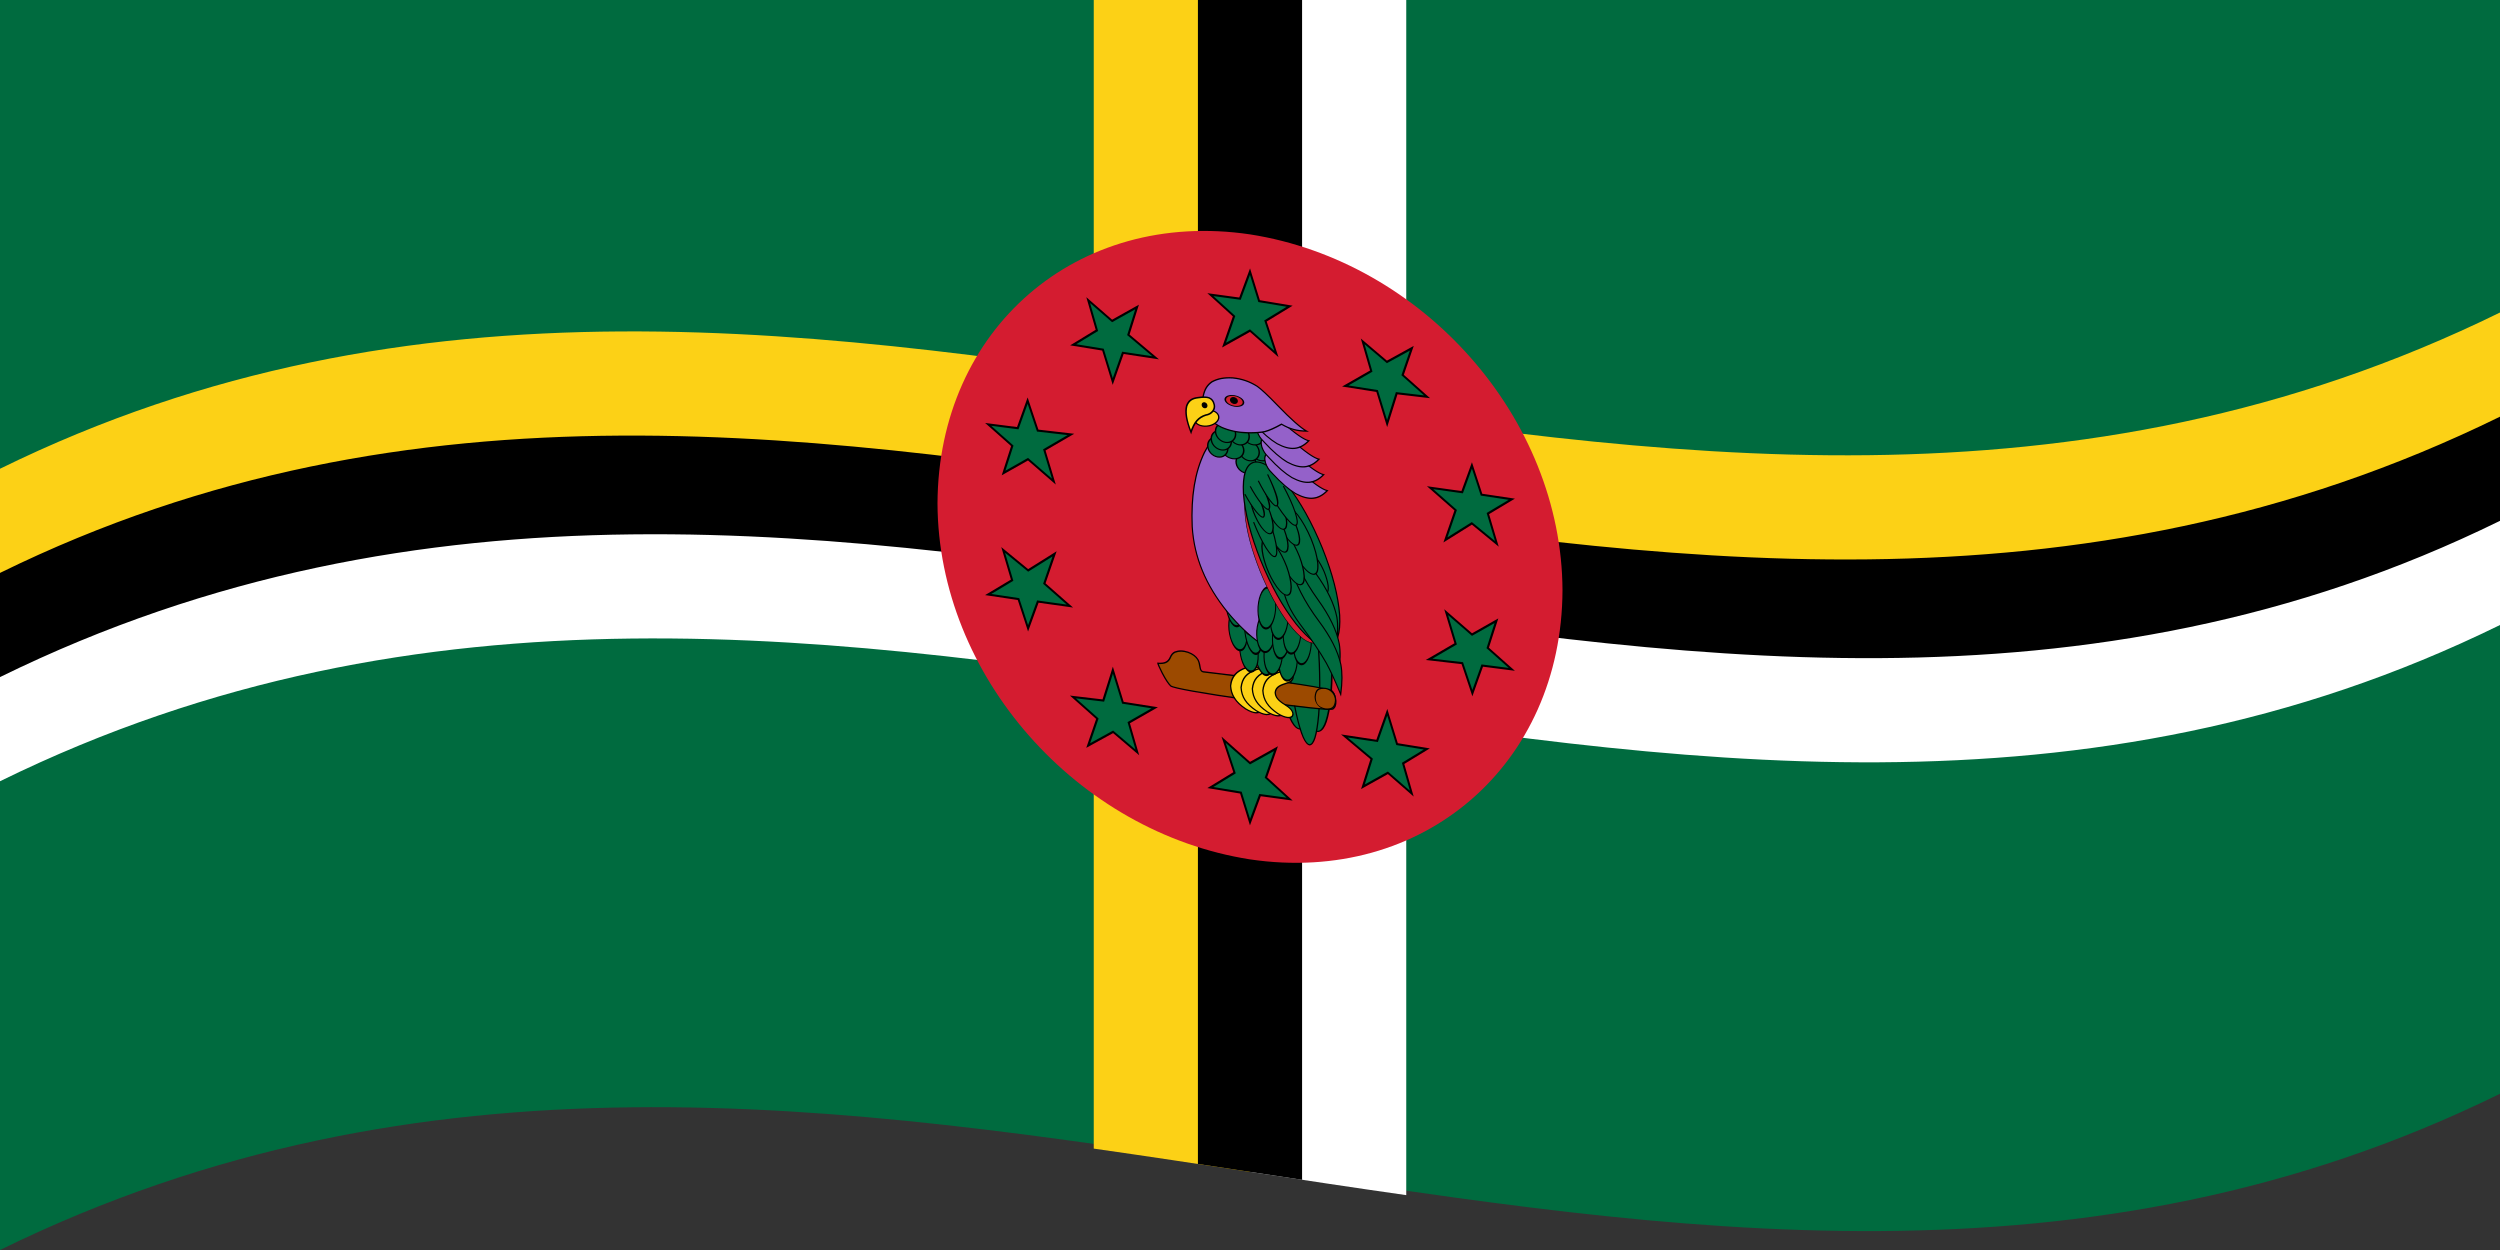 <svg xmlns="http://www.w3.org/2000/svg" width="1200" height="600">
  <rect width="100%" height="100%" fill="#333333" stroke="none"/>
  <defs/>
  <path fill="#006b3f" d="M0,0 C397.16,-194.97 793.45,124.57 1200,-75 C1200,123 1200,321 1200,525 C802.84,719.97 406.55,400.43 0,600 C0,402 0,204 0,0"/>
  <path fill="#fcd116" d="M525,-48.67 C549.75,-45.15 574.5,-41.38 600,-37.5 C600,160.5 600,358.5 600,562.5 C575.25,558.73 550.5,554.96 525,551.33 C525,353.33 525,155.33 525,-48.67"/>
  <path fill="#fcd116" d="M0,225 C397.16,30.03 793.45,349.57 1200,150 C1200,174.75 1200,199.5 1200,225 C802.84,419.97 406.55,100.43 0,300 C0,275.25 0,250.5 0,225"/>
  <path fill="#fff" d="M600,-37.5 C624.75,-33.73 649.5,-29.96 675,-26.33 C675,171.67 675,369.67 675,573.67 C650.25,570.15 625.5,566.38 600,562.5 C600,364.5 600,166.5 600,-37.5"/>
  <path fill="#fff" d="M0,300 C397.16,105.03 793.45,424.57 1200,225 C1200,249.75 1200,274.5 1200,300 C802.84,494.97 406.55,175.43 0,375 C0,350.25 0,325.5 0,300"/>
  <path fill="#000" d="M575,-41.3 C591.5,-38.8 608,-36.27 625,-33.7 C625,164.3 625,362.3 625,566.3 C608.5,563.8 592,561.27 575,558.7 C575,360.7 575,162.7 575,-41.3"/>
  <path fill="#000" d="M0,275 C397.16,80.03 793.45,399.57 1200,200 C1200,216.5 1200,233 1200,250 C802.84,444.97 406.55,125.43 0,325 C0,308.5 0,292 0,275"/>
  <path fill="#d41c30" d="M750,283.34 C749.66,366.95 683.15,424.83 600,412.5 C516.9,399.5 450.34,324.24 450,241.66 C450.34,158.05 516.85,100.17 600,112.5 C683.1,125.5 749.66,200.76 750,283.34"/>
  <path fill="#006b3f" d="M595.19,143.36 C596.78,139.07 598.36,134.79 600,130.37 C601.44,135.04 602.88,139.72 604.37,144.54 C609.2,145.34 614.04,146.15 619.02,146.98 C615.2,149.32 611.37,151.66 607.43,154.07 C609.16,159.3 610.9,164.53 612.68,169.92 C608.5,166.22 604.31,162.52 600,158.7 C595.89,160.99 591.78,163.29 587.54,165.65 C589.13,161.07 590.71,156.49 592.35,151.77 C588.6,148.36 584.85,144.94 580.98,141.42 C585.67,142.06 590.36,142.7 595.19,143.36"/>
  <path fill="#000" d="M594.72,143.12 C596.47,138.4 598.22,133.67 600.02,128.81 C601.61,133.97 603.2,139.13 604.85,144.45 C604.69,144.48 604.53,144.51 604.37,144.54 C604.37,144.37 604.38,144.21 604.38,144.04 C609.69,144.93 615,145.81 620.47,146.73 C616.27,149.3 612.06,151.87 607.73,154.51 C607.63,154.37 607.53,154.22 607.43,154.07 C607.59,154.04 607.74,154.01 607.9,153.98 C609.81,159.74 611.72,165.49 613.68,171.43 C609.07,167.35 604.46,163.26 599.7,159.06 C599.8,158.94 599.9,158.82 600,158.7 C600.1,158.85 600.19,159 600.29,159.15 C595.77,161.67 591.25,164.2 586.59,166.8 C588.33,161.76 590.08,156.73 591.88,151.55 C592.03,151.62 592.19,151.7 592.35,151.77 C592.25,151.89 592.15,152.01 592.05,152.13 C587.92,148.36 583.78,144.6 579.52,140.72 C584.69,141.42 589.86,142.13 595.18,142.86 C595.18,143.02 595.19,143.19 595.19,143.36 C595.03,143.28 594.88,143.2 594.72,143.12 M595.55,143.91 C590.74,143.25 585.94,142.59 580.99,141.92 C580.99,141.75 580.98,141.59 580.98,141.42 C581.08,141.3 581.18,141.18 581.28,141.06 C585.13,144.57 588.97,148.07 592.94,151.68 C591.31,156.37 589.69,161.05 588.01,165.88 C587.86,165.81 587.7,165.73 587.54,165.65 C587.44,165.5 587.35,165.35 587.25,165.2 C591.46,162.85 595.67,160.5 600,158.08 C604.29,161.87 608.57,165.66 612.98,169.56 C612.88,169.68 612.78,169.8 612.68,169.92 C612.52,169.95 612.37,169.98 612.21,170.01 C610.44,164.66 608.66,159.32 606.84,153.8 C610.76,151.41 614.68,149.01 618.72,146.54 C618.82,146.69 618.92,146.83 619.02,146.98 C619.02,147.15 619.02,147.31 619.01,147.48 C614.06,146.66 609.11,145.83 604,144.98 C602.53,140.18 601.05,135.39 599.52,130.45 C599.68,130.42 599.84,130.4 600,130.37 C600.16,130.45 600.31,130.53 600.47,130.61 C598.88,134.89 597.3,139.18 595.66,143.59 C595.62,143.7 595.59,143.8 595.55,143.91"/>
  <path fill="#006b3f" d="M604.81,381.64 C603.22,385.93 601.64,390.21 600,394.63 C598.56,389.96 597.12,385.28 595.63,380.46 C590.8,379.66 585.96,378.85 580.98,378.02 C584.8,375.68 588.63,373.34 592.57,370.93 C590.84,365.7 589.1,360.47 587.32,355.08 C591.5,358.78 595.69,362.48 600,366.3 C604.11,364.01 608.22,361.71 612.46,359.35 C610.87,363.93 609.29,368.51 607.65,373.23 C611.4,376.64 615.15,380.06 619.02,383.58 C614.33,382.94 609.64,382.3 604.81,381.64"/>
  <path fill="#000" d="M605.28,381.88 C603.53,386.6 601.78,391.33 599.98,396.19 C598.39,391.03 596.8,385.87 595.15,380.55 C595.31,380.52 595.47,380.49 595.63,380.46 C595.63,380.63 595.62,380.79 595.62,380.96 C590.31,380.07 585,379.19 579.53,378.27 C583.73,375.7 587.94,373.13 592.27,370.49 C592.37,370.63 592.47,370.78 592.57,370.93 C592.41,370.96 592.26,370.99 592.1,371.02 C590.19,365.26 588.28,359.51 586.32,353.57 C590.93,357.65 595.54,361.74 600.3,365.94 C600.2,366.06 600.1,366.18 600,366.3 C599.9,366.15 599.81,366 599.71,365.85 C604.23,363.33 608.75,360.8 613.41,358.2 C611.67,363.24 609.92,368.27 608.12,373.45 C607.97,373.38 607.81,373.3 607.65,373.23 C607.75,373.11 607.85,372.99 607.95,372.87 C612.08,376.64 616.22,380.4 620.48,384.28 C615.31,383.58 610.14,382.87 604.82,382.14 C604.82,381.98 604.81,381.81 604.81,381.64 C604.97,381.72 605.12,381.8 605.28,381.88 M604.45,381.09 C609.26,381.75 614.06,382.41 619.01,383.08 C619.01,383.25 619.02,383.41 619.02,383.58 C618.92,383.7 618.82,383.82 618.72,383.94 C614.87,380.43 611.03,376.93 607.06,373.32 C608.69,368.63 610.31,363.95 611.99,359.12 C612.14,359.19 612.3,359.27 612.46,359.35 C612.56,359.5 612.65,359.65 612.75,359.8 C608.54,362.15 604.33,364.5 600,366.92 C595.71,363.13 591.43,359.34 587.02,355.44 C587.12,355.32 587.22,355.2 587.32,355.08 C587.48,355.05 587.63,355.02 587.79,354.99 C589.56,360.34 591.34,365.68 593.16,371.2 C589.24,373.59 585.32,375.99 581.28,378.46 C581.18,378.31 581.08,378.17 580.98,378.02 C580.98,377.85 580.98,377.69 580.99,377.52 C585.94,378.34 590.89,379.17 596,380.02 C597.47,384.82 598.95,389.61 600.48,394.55 C600.32,394.58 600.16,394.6 600,394.63 C599.84,394.55 599.69,394.47 599.53,394.39 C601.12,390.11 602.7,385.82 604.34,381.41 C604.38,381.3 604.41,381.2 604.45,381.09"/>
  <path fill="#006b3f" d="M665.71,173.72 C669.65,171.56 673.6,169.39 677.66,167.16 C676.21,171.4 674.76,175.65 673.26,180.02 C677.13,183.47 681,186.92 684.99,190.46 C680.18,189.91 675.37,189.34 670.41,188.75 C668.89,193.57 667.37,198.39 665.81,203.35 C664.23,198.18 662.64,193.01 661.01,187.68 C655.97,186.89 650.93,186.1 645.73,185.27 C649.85,182.91 653.97,180.55 658.21,178.12 C656.85,173.41 655.49,168.7 654.08,163.85 C657.92,167.11 661.76,170.37 665.71,173.72"/>
  <path fill="#000" d="M665.42,173.27 C669.77,170.89 674.12,168.5 678.6,166.03 C677,170.72 675.39,175.41 673.74,180.24 C673.58,180.17 673.43,180.1 673.26,180.02 C673.36,179.9 673.46,179.79 673.56,179.66 C677.81,183.46 682.06,187.24 686.44,191.13 C681.16,190.52 675.87,189.9 670.42,189.25 C670.42,189.09 670.41,188.92 670.41,188.75 C670.57,188.82 670.73,188.89 670.89,188.96 C669.22,194.27 667.55,199.57 665.83,205.03 C664.08,199.34 662.33,193.64 660.54,187.77 C660.69,187.74 660.85,187.71 661.01,187.68 C661.01,187.85 661.01,188.01 661.01,188.18 C655.46,187.31 649.92,186.44 644.2,185.53 C648.73,182.94 653.25,180.35 657.92,177.67 C658.01,177.82 658.11,177.97 658.21,178.12 C658.05,178.14 657.89,178.17 657.73,178.19 C656.23,173.01 654.73,167.82 653.18,162.47 C657.41,166.07 661.64,169.66 666,173.35 C665.9,173.47 665.81,173.59 665.71,173.72 C665.61,173.57 665.52,173.42 665.42,173.27 M665.71,174.33 C661.78,171 657.84,167.66 653.79,164.21 C653.89,164.09 653.99,163.97 654.08,163.85 C654.24,163.82 654.4,163.8 654.56,163.77 C655.96,168.6 657.35,173.43 658.79,178.4 C654.58,180.82 650.36,183.24 646.02,185.72 C645.93,185.57 645.83,185.42 645.73,185.27 C645.73,185.1 645.73,184.94 645.74,184.77 C650.9,185.59 656.06,186.41 661.38,187.24 C663,192.53 664.62,197.82 666.29,203.26 C666.13,203.29 665.97,203.32 665.81,203.35 C665.65,203.28 665.49,203.21 665.33,203.14 C666.88,198.21 668.44,193.28 670.03,188.2 C674.97,188.79 679.9,189.38 684.98,189.96 C684.98,190.13 684.98,190.29 684.99,190.46 C684.89,190.58 684.79,190.7 684.69,190.82 C680.72,187.3 676.76,183.77 672.68,180.12 C674.17,175.77 675.66,171.42 677.19,166.93 C677.35,167.01 677.5,167.08 677.66,167.16 C677.76,167.31 677.85,167.45 677.95,167.61 C674,169.78 670.06,171.94 665.99,174.17 C665.9,174.22 665.8,174.27 665.71,174.33"/>
  <path fill="#006b3f" d="M534.29,351.28 C530.35,353.44 526.4,355.61 522.34,357.84 C523.79,353.6 525.24,349.35 526.74,344.98 C522.87,341.53 519,338.08 515.01,334.54 C519.82,335.09 524.63,335.66 529.59,336.25 C531.11,331.43 532.63,326.61 534.19,321.65 C535.77,326.82 537.36,331.99 538.99,337.32 C544.03,338.11 549.07,338.9 554.27,339.73 C550.15,342.09 546.03,344.45 541.79,346.88 C543.15,351.59 544.51,356.3 545.92,361.15 C542.08,357.89 538.24,354.63 534.29,351.28"/>
  <path fill="#000" d="M534.58,351.73 C530.23,354.11 525.88,356.5 521.4,358.97 C523,354.28 524.61,349.59 526.26,344.76 C526.42,344.83 526.57,344.9 526.74,344.98 C526.64,345.1 526.54,345.21 526.44,345.34 C522.19,341.54 517.94,337.76 513.56,333.87 C518.84,334.48 524.13,335.1 529.58,335.75 C529.58,335.91 529.59,336.08 529.59,336.25 C529.43,336.18 529.27,336.11 529.11,336.04 C530.78,330.73 532.45,325.43 534.17,319.97 C535.92,325.66 537.67,331.36 539.46,337.23 C539.31,337.26 539.15,337.29 538.99,337.32 C538.99,337.15 538.99,336.99 538.99,336.82 C544.54,337.69 550.08,338.56 555.8,339.47 C551.27,342.06 546.75,344.65 542.08,347.33 C541.99,347.18 541.89,347.03 541.79,346.88 C541.95,346.86 542.11,346.83 542.27,346.81 C543.77,351.99 545.27,357.18 546.82,362.53 C542.59,358.93 538.36,355.34 534,351.65 C534.1,351.53 534.19,351.41 534.29,351.28 C534.39,351.43 534.48,351.58 534.58,351.73 M534.29,350.67 C538.22,354 542.16,357.34 546.21,360.79 C546.11,360.91 546.01,361.03 545.92,361.15 C545.76,361.18 545.6,361.2 545.44,361.23 C544.04,356.4 542.65,351.57 541.21,346.6 C545.42,344.18 549.64,341.76 553.98,339.28 C554.07,339.43 554.17,339.58 554.27,339.73 C554.27,339.9 554.27,340.06 554.26,340.23 C549.1,339.41 543.94,338.59 538.62,337.76 C537,332.47 535.38,327.18 533.71,321.74 C533.87,321.71 534.03,321.68 534.19,321.65 C534.35,321.72 534.51,321.79 534.67,321.86 C533.12,326.79 531.56,331.72 529.97,336.8 C525.03,336.21 520.1,335.62 515.02,335.04 C515.02,334.87 515.02,334.71 515.01,334.54 C515.11,334.42 515.21,334.3 515.31,334.18 C519.28,337.7 523.24,341.23 527.32,344.88 C525.83,349.23 524.34,353.58 522.81,358.07 C522.65,357.99 522.5,357.92 522.34,357.84 C522.24,357.69 522.15,357.55 522.05,357.39 C526,355.22 529.94,353.06 534.01,350.83 C534.1,350.78 534.2,350.73 534.29,350.67"/>
  <path fill="#006b3f" d="M711.13,237.45 C715.92,238.18 720.72,238.9 725.66,239.63 C721.87,241.91 718.08,244.17 714.17,246.5 C715.6,251.31 717.02,256.11 718.49,261.06 C714.53,257.82 710.57,254.57 706.49,251.21 C702.31,253.84 698.12,256.46 693.8,259.15 C695.43,254.45 697.05,249.74 698.72,244.89 C694.67,241.33 690.62,237.77 686.45,234.09 C691.53,234.82 696.6,235.53 701.83,236.25 C703.38,232.01 704.93,227.77 706.53,223.4 C708.05,228.03 709.56,232.67 711.13,237.45"/>
  <path fill="#000" d="M711.14,236.95 C716.43,237.76 721.71,238.55 727.16,239.35 C722.97,241.87 718.78,244.37 714.47,246.95 C714.37,246.8 714.27,246.65 714.17,246.5 C714.33,246.47 714.49,246.45 714.65,246.42 C716.22,251.69 717.78,256.97 719.39,262.4 C715.04,258.85 710.69,255.28 706.21,251.59 C706.3,251.46 706.4,251.34 706.49,251.21 C706.59,251.36 706.69,251.5 706.8,251.65 C702.19,254.55 697.57,257.43 692.83,260.39 C694.61,255.2 696.4,250.02 698.25,244.67 C698.4,244.74 698.56,244.81 698.72,244.89 C698.62,245.01 698.52,245.13 698.42,245.25 C693.97,241.34 689.52,237.42 684.93,233.38 C690.51,234.17 696.09,234.96 701.84,235.75 C701.84,235.92 701.83,236.08 701.83,236.25 C701.68,236.18 701.52,236.1 701.36,236.02 C703.07,231.35 704.77,226.68 706.53,221.86 C708.2,226.97 709.88,232.08 711.6,237.35 C711.44,237.38 711.29,237.41 711.13,237.45 C711.13,237.28 711.14,237.12 711.14,236.95 M710.77,237.89 C709.21,233.14 707.66,228.39 706.05,223.49 C706.21,223.46 706.37,223.43 706.53,223.4 C706.68,223.47 706.84,223.55 707,223.62 C705.41,227.97 703.82,232.32 702.19,236.8 C697,236.09 691.8,235.36 686.45,234.59 C686.45,234.43 686.45,234.26 686.45,234.09 C686.55,233.97 686.65,233.86 686.75,233.73 C690.89,237.39 695.04,241.03 699.31,244.78 C697.65,249.6 695.99,254.41 694.28,259.37 C694.12,259.3 693.96,259.23 693.8,259.15 C693.7,259.01 693.6,258.86 693.5,258.71 C697.78,256.04 702.07,253.36 706.48,250.59 C710.54,253.93 714.6,257.26 718.78,260.68 C718.68,260.81 718.59,260.93 718.49,261.06 C718.33,261.09 718.18,261.11 718.01,261.14 C716.55,256.22 715.09,251.3 713.59,246.23 C717.48,243.92 721.36,241.59 725.37,239.19 C725.47,239.33 725.56,239.48 725.66,239.63 C725.66,239.79 725.66,239.96 725.65,240.13 C720.86,239.42 716.06,238.7 711.12,237.94 C711,237.93 710.89,237.91 710.77,237.89"/>
  <path fill="#006b3f" d="M488.87,287.55 C484.08,286.82 479.28,286.1 474.34,285.37 C478.13,283.09 481.92,280.83 485.83,278.5 C484.4,273.69 482.98,268.89 481.51,263.94 C485.47,267.18 489.43,270.43 493.51,273.79 C497.69,271.16 501.88,268.54 506.2,265.85 C504.57,270.55 502.95,275.26 501.28,280.11 C505.33,283.67 509.38,287.23 513.55,290.91 C508.47,290.18 503.4,289.47 498.17,288.75 C496.62,292.99 495.07,297.23 493.47,301.6 C491.95,296.97 490.44,292.33 488.87,287.55"/>
  <path fill="#000" d="M488.86,288.05 C483.57,287.24 478.29,286.45 472.84,285.65 C477.03,283.13 481.22,280.63 485.53,278.05 C485.63,278.2 485.73,278.35 485.83,278.5 C485.67,278.53 485.51,278.55 485.35,278.58 C483.78,273.31 482.22,268.03 480.61,262.6 C484.96,266.15 489.31,269.72 493.79,273.41 C493.7,273.54 493.6,273.66 493.51,273.79 C493.41,273.64 493.31,273.5 493.2,273.35 C497.81,270.45 502.43,267.57 507.18,264.61 C505.39,269.8 503.6,274.98 501.75,280.33 C501.6,280.26 501.44,280.19 501.28,280.11 C501.38,279.99 501.48,279.87 501.58,279.75 C506.03,283.66 510.48,287.58 515.07,291.62 C509.49,290.83 503.91,290.04 498.16,289.25 C498.16,289.08 498.17,288.92 498.17,288.75 C498.32,288.82 498.48,288.9 498.64,288.98 C496.93,293.65 495.23,298.32 493.47,303.14 C491.8,298.03 490.12,292.92 488.4,287.65 C488.56,287.62 488.71,287.59 488.87,287.55 C488.87,287.72 488.86,287.88 488.86,288.05 M489.23,287.11 C490.79,291.86 492.34,296.61 493.94,301.51 C493.79,301.54 493.63,301.57 493.47,301.6 C493.32,301.53 493.16,301.45 493,301.38 C494.59,297.03 496.18,292.68 497.81,288.2 C503,288.91 508.2,289.64 513.55,290.41 C513.55,290.57 513.55,290.74 513.55,290.91 C513.45,291.03 513.35,291.14 513.25,291.27 C509.11,287.61 504.96,283.97 500.69,280.22 C502.35,275.4 504.01,270.59 505.72,265.63 C505.88,265.7 506.04,265.77 506.2,265.85 C506.3,265.99 506.4,266.14 506.5,266.29 C502.22,268.96 497.93,271.64 493.52,274.41 C489.46,271.07 485.4,267.74 481.22,264.32 C481.32,264.19 481.41,264.07 481.51,263.94 C481.67,263.91 481.82,263.89 481.99,263.86 C483.45,268.78 484.91,273.7 486.41,278.77 C482.52,281.08 478.64,283.41 474.63,285.81 C474.53,285.67 474.44,285.52 474.34,285.37 C474.34,285.21 474.34,285.04 474.35,284.87 C479.14,285.58 483.94,286.3 488.88,287.06 C489,287.07 489.11,287.09 489.23,287.11"/>
  <path fill="#006b3f" d="M714.1,311.01 C717.92,314.41 721.73,317.8 725.66,321.29 C720.98,320.7 716.3,320.1 711.47,319.47 C709.91,323.84 708.35,328.21 706.74,332.72 C705.14,327.96 703.55,323.21 701.9,318.31 C696.64,317.72 691.38,317.12 685.97,316.48 C690.17,314.03 694.38,311.58 698.72,309.04 C697.21,304.02 695.71,299.01 694.15,293.84 C698.25,297.39 702.34,300.94 706.56,304.59 C710.43,302.41 714.3,300.23 718.28,297.97 C716.9,302.27 715.52,306.58 714.1,311.01"/>
  <path fill="#000" d="M714.4,310.65 C718.61,314.4 722.81,318.14 727.15,321.98 C721.97,321.33 716.8,320.67 711.47,319.97 C711.47,319.81 711.47,319.64 711.47,319.47 C711.63,319.54 711.79,319.62 711.95,319.69 C710.23,324.5 708.51,329.3 706.74,334.24 C704.99,329.02 703.24,323.8 701.43,318.42 C701.59,318.38 701.74,318.35 701.9,318.31 C701.91,318.48 701.91,318.65 701.91,318.82 C696.12,318.16 690.33,317.5 684.37,316.79 C689.01,314.1 693.65,311.39 698.43,308.6 C698.52,308.74 698.62,308.89 698.72,309.04 C698.56,309.07 698.4,309.1 698.24,309.13 C696.59,303.61 694.93,298.09 693.22,292.41 C697.72,296.32 702.22,300.22 706.86,304.23 C706.76,304.35 706.66,304.47 706.56,304.59 C706.47,304.44 706.37,304.3 706.28,304.14 C710.54,301.75 714.8,299.34 719.19,296.84 C717.67,301.59 716.15,306.33 714.58,311.22 C714.42,311.15 714.26,311.08 714.1,311.01 C714.2,310.89 714.3,310.78 714.4,310.65 M713.52,311.12 C714.93,306.71 716.35,302.3 717.8,297.76 C717.96,297.83 718.12,297.9 718.28,297.97 C718.38,298.11 718.47,298.26 718.57,298.41 C714.6,300.66 710.64,302.91 706.55,305.21 C702.36,301.58 698.17,297.95 693.86,294.2 C693.96,294.08 694.05,293.96 694.15,293.84 C694.31,293.81 694.47,293.78 694.63,293.75 C696.17,298.89 697.72,304.03 699.3,309.32 C695,311.84 690.69,314.35 686.26,316.93 C686.16,316.78 686.07,316.63 685.97,316.48 C685.96,316.32 685.96,316.15 685.96,315.98 C691.33,316.61 696.71,317.23 702.25,317.85 C703.89,322.73 705.52,327.6 707.21,332.61 C707.05,332.65 706.9,332.68 706.74,332.72 C706.58,332.64 706.42,332.57 706.26,332.49 C707.87,328.01 709.47,323.54 711.12,318.92 C715.92,319.55 720.72,320.17 725.66,320.79 C725.66,320.95 725.66,321.12 725.66,321.29 C725.56,321.41 725.46,321.53 725.36,321.65 C721.54,318.27 717.73,314.88 713.8,311.37 C713.71,311.29 713.62,311.21 713.52,311.12"/>
  <path fill="#006b3f" d="M485.9,213.99 C482.08,210.59 478.27,207.2 474.34,203.71 C479.02,204.3 483.7,204.9 488.53,205.53 C490.09,201.16 491.65,196.79 493.26,192.28 C494.86,197.04 496.45,201.79 498.1,206.69 C503.36,207.28 508.62,207.88 514.03,208.52 C509.83,210.97 505.62,213.42 501.28,215.96 C502.79,220.98 504.29,225.99 505.85,231.16 C501.75,227.61 497.66,224.06 493.44,220.41 C489.57,222.59 485.7,224.77 481.72,227.03 C483.1,222.73 484.48,218.42 485.9,213.99"/>
  <path fill="#000" d="M485.6,214.35 C481.39,210.6 477.19,206.86 472.85,203.02 C478.03,203.67 483.2,204.33 488.53,205.03 C488.53,205.19 488.53,205.36 488.53,205.53 C488.37,205.46 488.21,205.38 488.05,205.31 C489.77,200.5 491.49,195.7 493.26,190.76 C495.01,195.98 496.76,201.2 498.57,206.58 C498.41,206.62 498.26,206.65 498.1,206.69 C498.09,206.52 498.09,206.35 498.09,206.18 C503.88,206.84 509.67,207.5 515.63,208.21 C510.99,210.9 506.35,213.61 501.57,216.4 C501.48,216.26 501.38,216.11 501.28,215.96 C501.44,215.93 501.59,215.9 501.76,215.87 C503.41,221.39 505.07,226.91 506.78,232.59 C502.28,228.68 497.78,224.78 493.14,220.77 C493.24,220.65 493.34,220.53 493.44,220.41 C493.53,220.56 493.63,220.7 493.72,220.86 C489.46,223.25 485.2,225.66 480.81,228.16 C482.33,223.41 483.85,218.67 485.42,213.78 C485.58,213.85 485.74,213.92 485.9,213.99 C485.8,214.11 485.7,214.22 485.6,214.35 M486.48,213.88 C485.07,218.29 483.65,222.7 482.19,227.24 C482.04,227.17 481.88,227.1 481.72,227.03 C481.62,226.89 481.53,226.74 481.43,226.59 C485.4,224.34 489.36,222.09 493.45,219.79 C497.64,223.42 501.83,227.05 506.14,230.8 C506.04,230.92 505.95,231.04 505.85,231.16 C505.69,231.19 505.53,231.22 505.37,231.25 C503.83,226.11 502.28,220.97 500.69,215.68 C505,213.16 509.31,210.65 513.74,208.07 C513.84,208.22 513.93,208.37 514.03,208.52 C514.04,208.68 514.04,208.85 514.04,209.02 C508.67,208.39 503.29,207.77 497.75,207.15 C496.11,202.27 494.48,197.4 492.79,192.39 C492.95,192.35 493.1,192.32 493.26,192.28 C493.42,192.36 493.58,192.43 493.74,192.51 C492.13,196.99 490.53,201.46 488.88,206.08 C484.08,205.45 479.28,204.83 474.34,204.21 C474.34,204.05 474.34,203.88 474.34,203.71 C474.44,203.59 474.54,203.47 474.64,203.35 C478.46,206.73 482.27,210.12 486.2,213.63 C486.29,213.71 486.38,213.79 486.48,213.88"/>
  <path fill="#006b3f" d="M673.49,366.43 C674.87,371.22 676.25,376.01 677.66,380.95 C673.88,377.65 670.09,374.36 666.19,370.95 C662.24,373.16 658.29,375.37 654.21,377.64 C655.59,373.23 656.97,368.82 658.39,364.28 C654.07,360.65 649.75,357.01 645.29,353.26 C650.48,354.05 655.67,354.83 661.01,355.64 C662.62,351.09 664.23,346.54 665.89,341.86 C667.44,346.92 668.99,351.97 670.59,357.18 C675.3,357.96 680.01,358.72 684.86,359.5 C681.11,361.79 677.36,364.08 673.49,366.43"/>
  <path fill="#000" d="M673.97,366.35 C675.49,371.63 677.01,376.91 678.57,382.35 C674.39,378.72 670.21,375.07 665.9,371.31 C666,371.2 666.09,371.08 666.19,370.95 C666.29,371.1 666.38,371.25 666.48,371.4 C662.14,373.83 657.79,376.26 653.32,378.75 C654.83,373.9 656.35,369.06 657.91,364.07 C658.07,364.14 658.22,364.21 658.39,364.28 C658.29,364.4 658.2,364.52 658.1,364.65 C653.35,360.65 648.59,356.64 643.69,352.51 C649.4,353.39 655.12,354.25 661.01,355.14 C661.01,355.3 661.01,355.47 661.01,355.64 C660.86,355.56 660.7,355.48 660.54,355.41 C662.31,350.41 664.08,345.41 665.9,340.26 C667.61,345.82 669.31,351.37 671.06,357.1 C670.91,357.13 670.75,357.15 670.59,357.18 C670.59,357.02 670.59,356.85 670.6,356.68 C675.78,357.54 680.97,358.38 686.32,359.23 C682.18,361.76 678.05,364.28 673.79,366.87 C673.69,366.72 673.59,366.58 673.49,366.43 C673.65,366.4 673.81,366.38 673.97,366.35 M672.91,366.15 C676.75,363.82 680.6,361.48 684.56,359.06 C684.66,359.2 684.76,359.35 684.86,359.5 C684.85,359.67 684.85,359.83 684.85,360 C680.02,359.22 675.19,358.44 670.22,357.62 C668.63,352.45 667.05,347.28 665.41,341.94 C665.57,341.92 665.73,341.89 665.89,341.86 C666.05,341.93 666.2,342.01 666.36,342.09 C664.72,346.74 663.07,351.4 661.37,356.19 C656.06,355.39 650.76,354.59 645.29,353.76 C645.29,353.59 645.29,353.43 645.29,353.26 C645.39,353.14 645.48,353.02 645.58,352.89 C650,356.61 654.42,360.33 658.97,364.16 C657.56,368.68 656.15,373.2 654.69,377.85 C654.53,377.78 654.37,377.71 654.21,377.64 C654.12,377.49 654.02,377.34 653.92,377.19 C657.97,374.93 662.02,372.67 666.2,370.34 C670.08,373.73 673.96,377.11 677.96,380.58 C677.86,380.7 677.76,380.82 677.66,380.95 C677.51,380.97 677.35,381 677.18,381.02 C675.81,376.23 674.43,371.44 673.01,366.5 C672.98,366.39 672.95,366.27 672.91,366.15"/>
  <path fill="#006b3f" d="M526.51,158.57 C525.13,153.78 523.75,148.99 522.34,144.05 C526.12,147.35 529.91,150.64 533.81,154.05 C537.76,151.84 541.71,149.63 545.79,147.36 C544.41,151.77 543.03,156.18 541.61,160.72 C545.93,164.35 550.25,167.99 554.71,171.74 C549.52,170.95 544.33,170.17 538.99,169.36 C537.38,173.91 535.77,178.46 534.11,183.14 C532.56,178.08 531.01,173.03 529.41,167.82 C524.7,167.04 519.99,166.28 515.14,165.5 C518.89,163.21 522.64,160.92 526.51,158.57"/>
  <path fill="#000" d="M526.03,158.65 C524.51,153.37 522.99,148.09 521.43,142.65 C525.61,146.28 529.79,149.93 534.1,153.69 C534,153.8 533.91,153.92 533.81,154.05 C533.71,153.9 533.62,153.75 533.52,153.6 C537.86,151.17 542.21,148.74 546.68,146.25 C545.17,151.1 543.65,155.94 542.09,160.93 C541.93,160.86 541.78,160.79 541.61,160.72 C541.71,160.6 541.8,160.48 541.9,160.35 C546.65,164.35 551.41,168.36 556.31,172.49 C550.6,171.61 544.88,170.75 538.99,169.86 C538.99,169.7 538.99,169.53 538.99,169.36 C539.14,169.44 539.3,169.52 539.46,169.59 C537.69,174.59 535.92,179.59 534.1,184.74 C532.39,179.18 530.69,173.63 528.94,167.9 C529.09,167.87 529.25,167.85 529.41,167.82 C529.41,167.98 529.41,168.15 529.4,168.32 C524.22,167.46 519.03,166.62 513.68,165.77 C517.82,163.24 521.95,160.72 526.21,158.13 C526.31,158.28 526.41,158.42 526.51,158.57 C526.35,158.6 526.19,158.62 526.03,158.65 M527.09,158.85 C523.25,161.18 519.4,163.52 515.44,165.94 C515.34,165.8 515.24,165.65 515.14,165.5 C515.15,165.33 515.15,165.17 515.15,165 C519.98,165.78 524.81,166.56 529.78,167.38 C531.37,172.55 532.95,177.72 534.59,183.06 C534.43,183.08 534.27,183.11 534.11,183.14 C533.95,183.07 533.8,182.99 533.64,182.91 C535.28,178.26 536.93,173.6 538.63,168.81 C543.94,169.61 549.24,170.41 554.71,171.24 C554.71,171.41 554.71,171.57 554.71,171.74 C554.61,171.86 554.52,171.98 554.42,172.11 C550,168.39 545.58,164.67 541.03,160.84 C542.44,156.32 543.85,151.8 545.31,147.15 C545.47,147.22 545.63,147.29 545.79,147.36 C545.88,147.51 545.98,147.66 546.08,147.81 C542.03,150.07 537.98,152.33 533.8,154.66 C529.92,151.27 526.04,147.89 522.04,144.42 C522.14,144.3 522.24,144.18 522.34,144.05 C522.49,144.03 522.65,144 522.82,143.98 C524.19,148.77 525.57,153.56 526.99,158.5 C527.02,158.61 527.05,158.73 527.09,158.85"/>
  <path fill="#006b3f" d="M629.48,305.72 C631.14,330.72 628.68,349.59 623.71,349.87 C618.72,349.12 613.51,329.87 611.64,304.88 C609.98,279.88 612.44,261.02 617.41,260.74 C622.4,261.49 627.61,280.73 629.48,305.72"/>
  <path fill="#000" d="M629.84,305.74 C630.68,318.09 630.54,328.51 629.46,337.18 C628.17,346.2 626.49,349.96 623.73,350.16 C620.96,349.68 618.7,345.74 616.13,336.55 C613.8,327.72 612.18,317.2 611.28,304.86 C610.44,292.51 610.58,282.09 611.67,273.43 C612.95,264.41 614.64,260.65 617.39,260.45 C620.16,260.93 622.42,264.87 625,274.06 C627.32,282.89 628.94,293.4 629.84,305.74 M629.12,305.71 C628.22,293.4 626.6,282.92 624.29,274.12 C623.15,269.98 621.99,266.82 620.8,264.5 C619.51,262.17 618.53,261.2 617.43,261.03 C616.33,261.1 615.51,261.97 614.53,264.2 C613.67,266.43 612.95,269.48 612.39,273.56 C611.31,282.18 611.17,292.58 612,304.9 C612.91,317.21 614.52,327.69 616.84,336.49 C617.98,340.63 619.14,343.79 620.32,346.11 C621.61,348.43 622.59,349.41 623.69,349.58 C624.79,349.51 625.61,348.64 626.59,346.41 C627.45,344.18 628.17,341.12 628.74,337.05 C629.82,328.42 629.96,318.02 629.12,305.71"/>
  <path fill="#006b3f" d="M638.8,306.97 C640.47,331.96 637.79,350.84 632.53,351.1 C627.25,350.34 621.82,331.09 619.93,306.09 C618.26,281.1 620.94,262.23 626.2,261.97 C631.48,262.74 636.91,281.99 638.8,306.97"/>
  <path fill="#000" d="M639.18,306.99 C640.02,319.34 639.84,329.76 638.66,338.42 C637.27,347.44 635.47,351.2 632.55,351.39 C629.63,350.93 627.23,346.94 624.56,337.76 C622.13,328.93 620.46,318.42 619.55,306.07 C618.7,293.72 618.89,283.3 620.07,274.65 C621.46,265.63 623.26,261.88 626.18,261.68 C629.1,262.15 631.5,266.13 634.17,275.31 C636.6,284.14 638.27,294.65 639.18,306.99 M638.42,306.96 C637.51,294.65 635.84,284.17 633.42,275.37 C632.23,271.22 631.01,268.07 629.77,265.74 C628.41,263.42 627.38,262.44 626.22,262.27 C625.05,262.33 624.18,263.2 623.14,265.43 C622.22,267.65 621.45,270.7 620.84,274.78 C619.66,283.4 619.47,293.79 620.31,306.11 C621.22,318.42 622.89,328.9 625.31,337.71 C626.5,341.85 627.71,345.01 628.96,347.34 C630.31,349.66 631.35,350.64 632.51,350.81 C633.68,350.74 634.55,349.87 635.59,347.65 C636.51,345.42 637.28,342.37 637.89,338.29 C639.07,329.66 639.26,319.27 638.42,306.96"/>
  <path fill="#006b3f" d="M632.75,308.61 C634.57,336.2 632.79,357.19 628.6,357.52 C624.39,356.81 619.64,335.52 617.65,307.93 C615.83,280.33 617.61,259.35 621.8,259.02 C626.01,259.74 630.76,281.03 632.75,308.61"/>
  <path fill="#000" d="M633.05,308.63 C633.97,322.26 634.02,333.82 633.24,343.4 C632.31,353.4 630.94,357.58 628.62,357.84 C626.29,357.38 624.28,353.01 621.97,342.89 C619.85,333.17 618.31,321.54 617.34,307.91 C616.43,294.28 616.38,282.72 617.15,273.14 C618.09,263.14 619.46,258.96 621.78,258.7 C624.11,259.16 626.11,263.53 628.43,273.65 C630.54,283.37 632.09,295 633.05,308.63 M632.44,308.6 C631.48,295 629.94,283.41 627.83,273.73 C626.8,269.16 625.76,265.67 624.73,263.13 C623.59,260.57 622.75,259.51 621.82,259.35 C620.89,259.43 620.21,260.4 619.42,262.89 C618.74,265.34 618.17,268.76 617.76,273.27 C616.99,282.81 617.04,294.34 617.96,307.94 C618.92,321.53 620.46,333.13 622.56,342.81 C623.6,347.38 624.64,350.87 625.67,353.41 C626.8,355.97 627.64,357.03 628.57,357.2 C629.51,357.11 630.18,356.14 630.97,353.65 C631.66,351.19 632.22,347.78 632.63,343.27 C633.41,333.72 633.35,322.2 632.44,308.6"/>
  <path fill="#9c4a00" d="M555.79,318.38 C563.28,318.73 560.34,315.14 563.99,313.01 C568.25,311.67 572.9,313.59 575,316.66 C576.5,319.84 575.47,321.84 577.45,322.46 C579.97,322.83 636.81,329.51 639.46,331.76 C641.52,334.74 641.79,338.47 639.73,340.32 C636.85,341.45 565.25,331.42 561.98,329.29 C559.54,326.72 555.98,319.03 555.79,318.38"/>
  <path fill="#000" d="M555.77,318.05 C558.88,318.27 560.42,317.59 561.36,315.59 C561.99,314.07 562.72,313.22 563.83,312.7 C565.88,311.95 567.84,311.97 570.39,312.81 C572.8,313.74 574.26,314.87 575.28,316.53 C575.78,317.47 576.12,318.63 576.33,320.16 C576.52,321.42 576.83,321.96 577.46,322.13 C577.7,322.17 579.59,322.4 583.13,322.82 C619.79,327.19 638.27,330.17 639.71,331.57 C640.81,333.05 641.37,334.55 641.52,336.51 C641.55,338.57 641.09,339.74 639.94,340.61 C638.6,341.23 625.96,340.04 600.99,336.51 C576.05,332.95 563.26,330.57 561.79,329.52 C560.68,328.47 559.33,326.49 557.65,323.29 C556.17,320.41 555.51,318.81 555.46,318.33 C555.46,318.22 555.46,318.12 555.46,318.02 C555.57,318.03 555.67,318.04 555.77,318.05 M555.8,318.71 C555.8,318.6 555.79,318.49 555.79,318.38 C555.9,318.4 556,318.42 556.12,318.44 C556.17,318.79 556.81,320.29 558.22,323.06 C559.85,326.16 561.15,328.07 562.17,329.05 C563.52,330 576.19,332.32 600.99,335.86 C625.79,339.36 638.32,340.58 639.52,340.04 C640.5,339.29 640.89,338.27 640.86,336.44 C640.73,334.65 640.22,333.28 639.22,331.94 C637.92,330.72 619.61,327.82 583.15,323.48 C579.6,323.06 577.7,322.83 577.45,322.79 C576.43,322.53 575.93,321.8 575.67,320.14 C575.48,318.71 575.17,317.64 574.72,316.78 C573.81,315.3 572.47,314.29 570.26,313.43 C567.88,312.65 566.05,312.63 564.15,313.32 C563.19,313.77 562.54,314.53 561.98,315.91 C560.92,318.17 559.22,318.95 555.8,318.71"/>
  <path fill="#fcd116" d="M596.62,330.18 C597.21,335.84 604.31,335.7 605.14,340.44 C604.03,345.39 591.59,338.66 590.68,329.2 C592.03,319.93 604.24,317.48 605.21,322.79 C604.51,327.1 597.58,324.56 596.62,330.18"/>
  <path fill="#000" d="M596.94,330.24 C597.05,332.21 598.25,333.74 601.23,335.57 C604.08,337.3 605.27,338.73 605.46,340.48 C605.46,340.49 605.46,340.49 605.46,340.49 C605.46,340.5 605.46,340.5 605.46,340.51 C605.29,341.96 604.58,342.49 602.82,342.46 C601.3,342.31 599.7,341.71 597.73,340.5 C592.8,337.17 590.65,333.81 590.37,329.15 C590.37,329.15 590.37,329.15 590.37,329.14 C590.37,329.14 590.37,329.13 590.37,329.13 C590.87,324.53 593.06,321.95 597.97,320.2 C599.93,319.63 601.48,319.55 602.99,319.92 C604.69,320.47 605.39,321.28 605.52,322.82 C605.42,324.44 604.33,325.38 601.52,326.2 C598.41,327.12 597.15,328.25 596.94,330.24 M596.31,330.12 C596.54,327.85 597.91,326.59 601.28,325.58 C603.81,324.85 604.8,324.06 604.89,322.75 C604.79,321.58 604.24,320.97 602.91,320.53 C601.53,320.19 600.08,320.27 598.24,320.82 C593.55,322.5 591.49,324.91 591,329.27 C590.9,329.24 590.79,329.22 590.68,329.2 C590.79,329.21 590.89,329.23 591,329.24 C591.28,333.64 593.31,336.78 598.01,339.97 C599.86,341.12 601.36,341.69 602.77,341.82 C604.14,341.85 604.7,341.46 604.83,340.38 C604.93,340.4 605.04,340.42 605.14,340.44 C605.04,340.43 604.94,340.42 604.83,340.4 C604.66,338.93 603.58,337.69 600.98,336.11 C597.73,334.11 596.42,332.4 596.31,330.12"/>
  <path fill="#fcd116" d="M601.66,331.01 C602.25,336.67 609.35,336.54 610.18,341.28 C609.07,346.22 596.63,339.49 595.73,330.03 C597.07,320.76 609.28,318.31 610.25,323.62 C609.55,327.94 602.62,325.4 601.66,331.01"/>
  <path fill="#000" d="M601.98,331.07 C602.09,333.05 603.29,334.57 606.27,336.4 C609.12,338.14 610.31,339.56 610.5,341.32 C610.5,341.32 610.5,341.32 610.5,341.33 C610.5,341.33 610.5,341.34 610.5,341.34 C610.33,342.8 609.62,343.33 607.86,343.3 C606.34,343.15 604.74,342.55 602.77,341.34 C597.85,338 595.69,334.64 595.41,329.99 C595.41,329.98 595.41,329.98 595.41,329.98 C595.41,329.97 595.41,329.97 595.41,329.96 C595.91,325.36 598.1,322.78 603.01,321.04 C604.97,320.46 606.52,320.38 608.03,320.75 C609.73,321.31 610.43,322.12 610.57,323.66 C610.46,325.28 609.37,326.22 606.57,327.04 C603.45,327.96 602.19,329.08 601.98,331.07 M601.35,330.96 C601.58,328.69 602.95,327.42 606.32,326.42 C608.85,325.68 609.84,324.89 609.93,323.58 C609.83,322.42 609.28,321.8 607.95,321.36 C606.57,321.03 605.12,321.11 603.28,321.65 C598.59,323.33 596.53,325.74 596.04,330.1 C595.94,330.08 595.83,330.05 595.73,330.03 C595.83,330.05 595.93,330.06 596.04,330.07 C596.32,334.47 598.35,337.61 603.05,340.81 C604.9,341.95 606.4,342.52 607.81,342.66 C609.18,342.69 609.74,342.29 609.87,341.21 C609.97,341.23 610.08,341.25 610.18,341.28 C610.08,341.26 609.98,341.25 609.87,341.23 C609.7,339.76 608.62,338.52 606.02,336.95 C602.77,334.95 601.46,333.23 601.35,330.96"/>
  <path fill="#fcd116" d="M607.07,331.64 C607.66,337.29 614.76,337.16 615.59,341.89 C614.48,346.84 602.04,340.11 601.13,330.65 C602.48,321.38 614.69,318.93 615.66,324.24 C614.96,328.56 608.03,326.02 607.07,331.64"/>
  <path fill="#000" d="M607.39,331.69 C607.5,333.67 608.7,335.19 611.68,337.02 C614.53,338.76 615.72,340.18 615.91,341.93 C615.91,341.94 615.91,341.94 615.91,341.95 C615.91,341.95 615.91,341.95 615.91,341.96 C615.74,343.42 615.03,343.95 613.27,343.92 C611.74,343.77 610.14,343.16 608.18,341.96 C603.25,338.62 601.09,335.26 600.82,330.61 C600.82,330.6 600.82,330.6 600.82,330.6 C600.82,330.59 600.82,330.59 600.82,330.58 C601.32,325.98 603.51,323.4 608.42,321.66 C610.38,321.08 611.93,321 613.44,321.37 C615.13,321.93 615.84,322.73 615.97,324.28 C615.87,325.89 614.78,326.84 611.97,327.66 C608.86,328.58 607.6,329.7 607.39,331.69 M606.75,331.58 C606.98,329.31 608.35,328.04 611.73,327.04 C614.26,326.3 615.24,325.51 615.34,324.2 C615.23,323.03 614.69,322.42 613.36,321.98 C611.97,321.65 610.53,321.73 608.68,322.27 C604,323.95 601.94,326.36 601.45,330.72 C601.34,330.7 601.24,330.67 601.13,330.65 C601.24,330.67 601.34,330.68 601.45,330.7 C601.73,335.09 603.76,338.23 608.45,341.43 C610.31,342.57 611.81,343.14 613.21,343.28 C614.59,343.31 615.15,342.91 615.28,341.83 C615.38,341.85 615.48,341.87 615.59,341.89 C615.49,341.88 615.38,341.87 615.28,341.85 C615.11,340.38 614.03,339.14 611.43,337.56 C608.18,335.57 606.87,333.85 606.75,331.58"/>
  <path fill="#fcd116" d="M612.11,332.47 C612.7,338.13 619.8,337.99 620.63,342.73 C619.52,347.68 607.08,340.94 606.17,331.49 C607.52,322.21 619.73,319.76 620.7,325.07 C620,329.39 613.07,326.85 612.11,332.47"/>
  <path fill="#000" d="M612.43,332.52 C612.54,334.5 613.74,336.03 616.72,337.85 C619.57,339.59 620.76,341.01 620.95,342.77 C620.95,342.77 620.95,342.77 620.95,342.78 C620.95,342.78 620.95,342.79 620.95,342.79 C620.78,344.25 620.07,344.78 618.31,344.75 C616.78,344.6 615.19,344 613.22,342.79 C608.29,339.45 606.13,336.1 605.86,331.44 C605.86,331.44 605.86,331.43 605.86,331.43 C605.86,331.43 605.86,331.42 605.86,331.42 C606.36,326.82 608.55,324.23 613.46,322.49 C615.42,321.92 616.97,321.83 618.48,322.2 C620.17,322.76 620.88,323.57 621.01,325.11 C620.91,326.73 619.82,327.67 617.01,328.49 C613.9,329.41 612.64,330.54 612.43,332.52 M611.79,332.41 C612.03,330.14 613.39,328.87 616.77,327.87 C619.3,327.13 620.29,326.34 620.38,325.03 C620.28,323.87 619.73,323.25 618.4,322.82 C617.01,322.48 615.57,322.56 613.72,323.1 C609.04,324.79 606.98,327.19 606.49,331.55 C606.38,331.53 606.28,331.51 606.17,331.49 C606.28,331.5 606.38,331.51 606.49,331.53 C606.77,335.93 608.8,339.07 613.5,342.26 C615.35,343.4 616.85,343.97 618.25,344.11 C619.63,344.14 620.19,343.74 620.32,342.66 C620.42,342.68 620.52,342.7 620.63,342.73 C620.53,342.71 620.42,342.7 620.32,342.69 C620.15,341.21 619.07,339.97 616.47,338.4 C613.22,336.4 611.91,334.69 611.79,332.41"/>
  <path fill="#9c4a00" d="M641.03,336.17 C640.74,339.04 638.93,340.54 636.05,340.3 C633.22,339.6 631.45,337.47 631.28,334.56 C631.57,331.69 633.38,330.2 636.26,330.44 C639.09,331.14 640.86,333.26 641.03,336.17"/>
  <path fill="#000" d="M641.31,336.22 C641.04,339.82 639.63,340.99 636.04,340.59 C634.58,340.3 633.49,339.66 632.44,338.46 C631.45,337.2 631.03,336.02 631,334.52 C631.27,330.92 632.68,329.75 636.27,330.15 C639.82,330.92 641.2,332.58 641.31,336.22 M640.76,336.13 C640.74,334.8 640.36,333.75 639.48,332.63 C638.54,331.56 637.57,330.99 636.25,330.72 C633.05,330.37 631.79,331.41 631.55,334.61 C631.65,337.84 632.89,339.32 636.06,340.01 C639.26,340.37 640.52,339.33 640.76,336.13"/>
  <path fill="#006b3f" d="M611.18,314.37 C611.57,320.07 610.36,323.61 607.88,324.06 C605.36,323.61 603.34,320.03 602.54,314.36 C602.15,308.65 603.37,305.12 605.84,304.67 C608.37,305.12 610.38,308.7 611.18,314.37"/>
  <path fill="#000" d="M611.44,314.37 C611.69,317.22 611.5,319.5 610.87,321.55 C610.09,323.62 609.27,324.45 607.93,324.56 C606.59,324.45 605.57,323.61 604.37,321.54 C603.3,319.49 602.63,317.2 602.28,314.36 C602.03,311.5 602.22,309.22 602.86,307.17 C603.63,305.1 604.45,304.27 605.79,304.17 C607.13,304.27 608.15,305.12 609.35,307.18 C610.42,309.24 611.09,311.53 611.44,314.37 M610.92,314.37 C610.61,311.78 609.99,309.7 609.03,307.84 C607.97,306.01 607.07,305.27 605.89,305.17 C604.72,305.26 604,306 603.32,307.83 C602.74,309.69 602.57,311.76 602.8,314.36 C603.12,316.95 603.73,319.03 604.69,320.89 C605.76,322.71 606.66,323.46 607.83,323.56 C609,323.46 609.72,322.73 610.4,320.9 C610.98,319.04 611.15,316.97 610.92,314.37"/>
  <path fill="#006b3f" d="M603.82,312.67 C604.22,318.37 603,321.91 600.52,322.36 C598,321.91 595.99,318.33 595.19,312.66 C594.79,306.95 596.01,303.42 598.48,302.97 C601.01,303.42 603.02,307 603.82,312.67"/>
  <path fill="#000" d="M604.08,312.67 C604.34,315.52 604.14,317.8 603.51,319.85 C602.73,321.92 601.91,322.75 600.58,322.86 C599.24,322.75 598.21,321.9 597.01,319.84 C595.95,317.79 595.27,315.5 594.93,312.66 C594.67,309.8 594.86,307.52 595.5,305.47 C596.27,303.4 597.1,302.57 598.43,302.46 C599.77,302.57 600.79,303.42 602,305.48 C603.06,307.54 603.74,309.83 604.08,312.67 M603.56,312.67 C603.25,310.08 602.64,308 601.67,306.14 C600.61,304.31 599.71,303.56 598.54,303.47 C597.37,303.56 596.64,304.3 595.96,306.13 C595.39,307.98 595.21,310.06 595.45,312.66 C595.76,315.25 596.37,317.33 597.34,319.19 C598.4,321.01 599.3,321.76 600.47,321.86 C601.64,321.76 602.36,321.03 603.05,319.2 C603.62,317.34 603.79,315.27 603.56,312.67"/>
  <path fill="#006b3f" d="M598.55,302.45 C598.95,308.15 597.73,311.69 595.26,312.14 C592.73,311.69 590.72,308.11 589.92,302.44 C589.52,296.73 590.74,293.2 593.22,292.75 C595.74,293.2 597.75,296.78 598.55,302.45"/>
  <path fill="#000" d="M598.81,302.45 C599.07,305.3 598.87,307.58 598.24,309.63 C597.47,311.7 596.64,312.53 595.31,312.64 C593.97,312.53 592.95,311.69 591.74,309.62 C590.68,307.57 590,305.28 589.66,302.44 C589.4,299.58 589.6,297.3 590.23,295.26 C591,293.18 591.83,292.35 593.16,292.25 C594.5,292.35 595.52,293.2 596.73,295.26 C597.79,297.32 598.47,299.61 598.81,302.45 M598.29,302.45 C597.98,299.86 597.37,297.78 596.4,295.92 C595.34,294.09 594.44,293.35 593.27,293.25 C592.1,293.34 591.38,294.08 590.69,295.91 C590.12,297.77 589.94,299.84 590.18,302.44 C590.49,305.03 591.1,307.11 592.07,308.97 C593.13,310.79 594.03,311.54 595.2,311.64 C596.37,311.54 597.09,310.81 597.78,308.98 C598.35,307.12 598.53,305.05 598.29,302.45"/>
  <path fill="#006b3f" d="M605.84,303.15 C606.32,309.4 605.17,313.4 602.81,313.87 C600.4,313.43 598.37,309.42 597.54,303.19 C597.07,296.94 598.21,292.94 600.57,292.47 C602.99,292.91 605.02,296.92 605.84,303.15"/>
  <path fill="#000" d="M606.09,303.14 C606.38,306.28 606.22,308.82 605.64,311.08 C604.93,313.37 604.15,314.29 602.87,314.42 C601.58,314.31 600.59,313.39 599.4,311.11 C598.35,308.87 597.66,306.32 597.29,303.19 C597.01,300.06 597.16,297.51 597.74,295.26 C598.46,292.97 599.23,292.05 600.52,291.92 C601.81,292.03 602.8,292.95 603.99,295.23 C605.04,297.47 605.72,300.02 606.09,303.14 M605.59,303.15 C605.26,300.3 604.63,297.98 603.69,295.95 C602.63,293.94 601.76,293.13 600.63,293.03 C599.51,293.14 598.83,293.95 598.19,295.98 C597.67,298.02 597.53,300.33 597.79,303.19 C598.13,306.04 598.75,308.35 599.7,310.39 C600.75,312.4 601.62,313.21 602.75,313.31 C603.88,313.2 604.56,312.39 605.19,310.35 C605.71,308.32 605.85,306.01 605.59,303.15"/>
  <path fill="#006b3f" d="M616.13,304.82 C616.55,310.72 615.41,314.38 613.03,314.86 C610.61,314.4 608.64,310.71 607.83,304.84 C607.41,298.94 608.56,295.28 610.93,294.8 C613.35,295.26 615.32,298.95 616.13,304.82"/>
  <path fill="#000" d="M616.38,304.82 C616.65,307.76 616.48,310.14 615.88,312.25 C615.15,314.4 614.37,315.26 613.09,315.38 C611.8,315.27 610.81,314.4 609.63,312.27 C608.6,310.15 607.93,307.77 607.58,304.84 C607.31,301.89 607.48,299.52 608.08,297.41 C608.81,295.26 609.59,294.4 610.88,294.28 C612.16,294.39 613.15,295.26 614.33,297.39 C615.36,299.5 616.03,301.88 616.38,304.82 M615.88,304.82 C615.56,302.14 614.96,299.98 614.02,298.07 C612.98,296.18 612.11,295.41 610.98,295.32 C609.86,295.42 609.17,296.18 608.52,298.08 C607.99,300 607.84,302.15 608.08,304.84 C608.4,307.51 609,309.68 609.94,311.59 C610.98,313.47 611.85,314.24 612.98,314.34 C614.1,314.24 614.79,313.48 615.44,311.57 C615.97,309.66 616.13,307.5 615.88,304.82"/>
  <path fill="#006b3f" d="M610.48,300.55 C610.9,306.45 609.75,310.11 607.38,310.59 C604.95,310.13 602.99,306.44 602.17,300.57 C601.75,294.67 602.9,291.01 605.28,290.53 C607.7,290.99 609.67,294.68 610.48,300.55"/>
  <path fill="#000" d="M610.73,300.55 C610.99,303.5 610.82,305.87 610.23,307.99 C609.5,310.13 608.72,310.99 607.43,311.11 C606.14,311 605.16,310.13 603.98,308 C602.95,305.89 602.28,303.51 601.93,300.57 C601.66,297.62 601.83,295.25 602.42,293.14 C603.15,290.99 603.94,290.13 605.22,290.01 C606.51,290.12 607.5,290.99 608.67,293.12 C609.71,295.24 610.38,297.62 610.73,300.55 M610.23,300.55 C609.91,297.88 609.31,295.72 608.37,293.8 C607.33,291.92 606.46,291.15 605.33,291.05 C604.21,291.15 603.52,291.91 602.87,293.82 C602.34,295.73 602.18,297.88 602.42,300.57 C602.74,303.24 603.35,305.41 604.29,307.32 C605.33,309.21 606.2,309.98 607.33,310.07 C608.45,309.97 609.14,309.21 609.78,307.31 C610.32,305.39 610.47,303.24 610.23,300.55"/>
  <path fill="#006b3f" d="M603.35,294.55 C603.77,300.45 602.62,304.11 600.25,304.59 C597.82,304.13 595.85,300.44 595.04,294.57 C594.62,288.67 595.77,285.01 598.14,284.53 C600.57,284.99 602.54,288.68 603.35,294.55"/>
  <path fill="#000" d="M603.6,294.55 C603.86,297.5 603.69,299.87 603.1,301.98 C602.37,304.13 601.58,304.99 600.3,305.11 C599.01,305 598.02,304.13 596.85,302 C595.81,299.88 595.14,297.5 594.79,294.57 C594.53,291.62 594.7,289.25 595.29,287.14 C596.02,284.99 596.8,284.13 598.09,284.01 C599.38,284.12 600.37,284.99 601.54,287.12 C602.58,289.24 603.24,291.62 603.6,294.55 M603.1,294.55 C602.78,291.88 602.17,289.71 601.23,287.8 C600.2,285.91 599.33,285.15 598.2,285.05 C597.07,285.15 596.38,285.91 595.74,287.81 C595.2,289.73 595.05,291.88 595.29,294.57 C595.61,297.24 596.22,299.41 597.15,301.32 C598.19,303.21 599.06,303.98 600.19,304.07 C601.32,303.97 602,303.21 602.65,301.31 C603.19,299.39 603.34,297.24 603.1,294.55"/>
  <path fill="#006b3f" d="M596.74,290.57 C597.16,296.47 596.01,300.13 593.64,300.61 C591.22,300.15 589.25,296.45 588.44,290.59 C588.02,284.69 589.17,281.03 591.54,280.55 C593.96,281.01 595.93,284.7 596.74,290.57"/>
  <path fill="#000" d="M596.99,290.57 C597.26,293.51 597.09,295.88 596.49,298 C595.76,300.15 594.98,301.01 593.7,301.12 C592.41,301.02 591.42,300.15 590.24,298.01 C589.21,295.9 588.54,293.52 588.19,290.59 C587.92,287.64 588.09,285.27 588.68,283.15 C589.42,281 590.2,280.14 591.48,280.03 C592.77,280.14 593.76,281 594.93,283.14 C595.97,285.25 596.64,287.63 596.99,290.57 M596.49,290.57 C596.17,287.89 595.57,285.73 594.63,283.82 C593.59,281.93 592.72,281.16 591.59,281.07 C590.47,281.17 589.78,281.93 589.13,283.83 C588.6,285.74 588.44,287.9 588.69,290.59 C589.01,293.26 589.61,295.42 590.55,297.33 C591.59,299.22 592.46,299.99 593.59,300.09 C594.71,299.98 595.4,299.22 596.04,297.32 C596.58,295.41 596.73,293.25 596.49,290.57"/>
  <path fill="#9461c9" d="M585.27,207.57 C585.05,207.73 570.97,217.94 572.25,252.74 C574.66,287.79 604.31,308.32 604.65,308.56 C604.77,308.43 612.19,300.02 611.53,271.96 C609.09,230.87 595.02,210.94 594.92,210.8 C591.74,209.73 588.55,208.67 585.27,207.57"/>
  <path fill="#000" d="M585.45,207.82 C583.04,209.68 580.79,212.66 578.4,217.31 C573.87,226.69 571.94,238.27 572.54,252.77 C573.45,267.37 578.91,280.65 589.35,293.57 C594.64,299.94 599.73,304.78 604.78,308.33 C604.74,308.4 604.69,308.48 604.65,308.56 C604.57,308.49 604.5,308.42 604.42,308.35 C605.67,306.84 606.89,304.4 608.15,300.62 C610.53,293.03 611.57,283.6 611.24,271.93 C610.27,254.84 607.26,239.68 602.15,226.09 C599.52,219.32 597.05,214.35 594.7,210.94 C594.7,210.94 594.7,210.94 594.7,210.94 C594.77,210.9 594.85,210.85 594.92,210.8 C594.91,210.89 594.89,210.98 594.87,211.07 C591.68,210.01 588.5,208.94 585.21,207.85 C585.23,207.76 585.25,207.66 585.27,207.57 C585.33,207.65 585.39,207.73 585.45,207.82 M585.18,207.25 C588.45,208.34 591.71,209.43 595.08,210.56 C595.1,210.59 595.12,210.62 595.15,210.65 C595.15,210.65 595.15,210.65 595.15,210.65 C597.54,214.11 600.04,219.13 602.68,225.95 C607.81,239.61 610.85,254.84 611.82,272 C612.14,283.74 611.1,293.23 608.7,300.87 C607.41,304.72 606.17,307.22 604.87,308.77 C604.82,308.83 604.78,308.88 604.73,308.94 C604.66,308.89 604.59,308.84 604.51,308.79 C599.4,305.21 594.27,300.32 588.93,293.9 C578.4,280.86 572.89,267.46 571.97,252.71 C571.36,238.11 573.31,226.45 577.88,216.99 C580.31,212.27 582.6,209.23 585.08,207.33 C585.11,207.3 585.15,207.28 585.18,207.25"/>
  <path fill="#006b3f" d="M622.64,318 C622.02,323.53 620.16,326.69 617.58,326.67 C615.1,325.78 613.71,321.99 613.91,316.42 C614.53,310.88 616.38,307.73 618.97,307.74 C621.45,308.64 622.84,312.42 622.64,318"/>
  <path fill="#000" d="M622.9,318.04 C622.65,320.83 622.05,322.96 621.04,324.81 C619.89,326.65 618.91,327.3 617.54,327.16 C616.21,326.81 615.32,325.81 614.47,323.62 C613.76,321.46 613.49,319.15 613.65,316.37 C613.9,313.59 614.5,311.45 615.5,309.6 C616.66,307.76 617.64,307.11 619,307.25 C620.34,307.6 621.22,308.6 622.07,310.79 C622.79,312.95 623.06,315.26 622.9,318.04 M622.38,317.95 C622.52,315.41 622.27,313.32 621.63,311.36 C620.88,309.42 620.1,308.54 618.93,308.23 C617.73,308.11 616.87,308.68 615.85,310.31 C614.94,311.99 614.4,313.93 614.17,316.46 C614.03,319 614.27,321.1 614.92,323.06 C615.67,324.99 616.44,325.88 617.61,326.18 C618.81,326.3 619.67,325.73 620.69,324.1 C621.6,322.43 622.15,320.48 622.38,317.95"/>
  <path fill="#006b3f" d="M615.5,315.03 C614.88,320.56 613.03,323.72 610.44,323.7 C607.96,322.81 606.57,319.02 606.77,313.45 C607.39,307.92 609.25,304.76 611.83,304.78 C614.31,305.67 615.7,309.46 615.5,315.03"/>
  <path fill="#000" d="M615.76,315.08 C615.51,317.86 614.91,320 613.91,321.85 C612.75,323.69 611.77,324.34 610.4,324.19 C609.07,323.85 608.19,322.85 607.34,320.66 C606.62,318.49 606.35,316.18 606.51,313.4 C606.76,310.62 607.36,308.48 608.37,306.63 C609.52,304.79 610.5,304.15 611.87,304.29 C613.2,304.64 614.09,305.63 614.94,307.83 C615.65,309.99 615.92,312.3 615.76,315.08 M615.24,314.99 C615.38,312.45 615.14,310.35 614.49,308.39 C613.74,306.46 612.97,305.57 611.8,305.27 C610.6,305.14 609.74,305.72 608.72,307.34 C607.81,309.02 607.26,310.96 607.03,313.5 C606.89,316.03 607.14,318.13 607.78,320.09 C608.53,322.03 609.31,322.91 610.48,323.21 C611.68,323.34 612.54,322.77 613.56,321.14 C614.47,319.46 615.01,317.52 615.24,314.99"/>
  <path fill="#006b3f" d="M612,304.3 C611.38,309.83 609.52,312.98 606.93,312.97 C604.46,312.07 603.07,308.28 603.27,302.71 C603.88,297.18 605.74,294.02 608.33,294.04 C610.8,294.93 612.2,298.72 612,304.3"/>
  <path fill="#000" d="M612.26,304.34 C612.01,307.12 611.41,309.26 610.4,311.11 C609.25,312.95 608.27,313.6 606.9,313.46 C605.56,313.11 604.68,312.11 603.83,309.92 C603.12,307.75 602.85,305.45 603,302.66 C603.26,299.88 603.85,297.74 604.86,295.89 C606.01,294.05 607,293.41 608.36,293.55 C609.7,293.9 610.58,294.9 611.43,297.09 C612.15,299.25 612.42,301.56 612.26,304.34 M611.73,304.25 C611.88,301.71 611.63,299.61 610.99,297.66 C610.24,295.72 609.46,294.83 608.29,294.53 C607.09,294.41 606.23,294.98 605.21,296.61 C604.3,298.28 603.76,300.22 603.53,302.76 C603.38,305.29 603.63,307.39 604.27,309.35 C605.03,311.29 605.8,312.17 606.97,312.48 C608.17,312.6 609.03,312.03 610.05,310.4 C610.96,308.72 611.5,306.78 611.73,304.25"/>
  <path fill="#006b3f" d="M619.24,306.29 C618.61,312.36 616.74,315.97 614.27,315.99 C611.9,315.14 610.57,310.93 610.84,304.82 C611.47,298.75 613.34,295.14 615.82,295.12 C618.19,295.97 619.52,300.18 619.24,306.29"/>
  <path fill="#000" d="M619.5,306.33 C619.22,309.39 618.62,311.79 617.63,313.84 C616.5,315.91 615.55,316.65 614.23,316.53 C612.94,316.19 612.1,315.13 611.31,312.74 C610.65,310.39 610.41,307.84 610.59,304.78 C610.86,301.72 611.47,299.32 612.46,297.27 C613.59,295.2 614.54,294.46 615.86,294.58 C617.14,294.92 617.98,295.98 618.78,298.37 C619.44,300.72 619.68,303.27 619.5,306.33 M618.99,306.24 C619.16,303.45 618.94,301.13 618.34,299.01 C617.64,296.9 616.9,295.96 615.78,295.66 C614.62,295.56 613.79,296.21 612.78,298.04 C611.89,299.9 611.34,302.08 611.09,304.87 C610.93,307.66 611.14,309.98 611.74,312.1 C612.44,314.21 613.18,315.15 614.31,315.45 C615.46,315.55 616.3,314.9 617.3,313.07 C618.19,311.21 618.74,309.03 618.99,306.24"/>
  <path fill="#006b3f" d="M629.35,309.76 C628.72,315.48 626.91,318.77 624.42,318.8 C622.05,317.92 620.72,314.03 620.95,308.27 C621.57,302.55 623.39,299.25 625.87,299.22 C628.25,300.1 629.58,303.99 629.35,309.76"/>
  <path fill="#000" d="M629.6,309.8 C629.34,312.67 628.75,314.9 627.77,316.82 C626.65,318.75 625.71,319.43 624.39,319.31 C623.1,318.97 622.26,317.96 621.45,315.71 C620.78,313.49 620.53,311.1 620.7,308.22 C620.95,305.35 621.55,303.12 622.52,301.2 C623.65,299.28 624.59,298.6 625.91,298.72 C627.2,299.05 628.04,300.07 628.85,302.32 C629.52,304.53 629.77,306.93 629.6,309.8 M629.1,309.71 C629.25,307.09 629.02,304.92 628.42,302.91 C627.7,300.92 626.96,300.03 625.84,299.73 C624.68,299.62 623.85,300.23 622.86,301.93 C621.97,303.67 621.44,305.7 621.2,308.31 C621.05,310.93 621.27,313.11 621.88,315.11 C622.6,317.1 623.34,318 624.46,318.3 C625.62,318.4 626.45,317.8 627.44,316.1 C628.33,314.36 628.86,312.33 629.1,309.71"/>
  <path fill="#006b3f" d="M624.39,304.65 C623.77,310.37 621.96,313.66 619.47,313.69 C617.09,312.81 615.77,308.92 615.99,303.16 C616.62,297.43 618.43,294.14 620.92,294.11 C623.29,294.99 624.62,298.88 624.39,304.65"/>
  <path fill="#000" d="M624.65,304.69 C624.39,307.56 623.8,309.8 622.82,311.72 C621.7,313.64 620.75,314.32 619.43,314.2 C618.15,313.86 617.3,312.85 616.5,310.59 C615.82,308.38 615.57,305.99 615.74,303.11 C616,300.24 616.59,298.01 617.57,296.09 C618.69,294.17 619.64,293.48 620.96,293.61 C622.24,293.94 623.08,294.96 623.89,297.21 C624.56,299.43 624.81,301.82 624.65,304.69 M624.14,304.6 C624.3,301.98 624.07,299.81 623.46,297.81 C622.75,295.81 622,294.92 620.88,294.62 C619.73,294.51 618.89,295.12 617.9,296.82 C617.02,298.56 616.48,300.58 616.25,303.2 C616.09,305.82 616.32,307.99 616.93,310 C617.64,311.99 618.38,312.89 619.51,313.18 C620.66,313.29 621.49,312.69 622.49,310.99 C623.37,309.25 623.91,307.22 624.14,304.6"/>
  <path fill="#006b3f" d="M618.25,297.61 C617.63,303.33 615.81,306.63 613.33,306.65 C610.95,305.77 609.62,301.88 609.85,296.12 C610.48,290.39 612.29,287.1 614.77,287.07 C617.15,287.96 618.48,291.85 618.25,297.61"/>
  <path fill="#000" d="M618.5,297.65 C618.25,300.53 617.65,302.76 616.67,304.68 C615.55,306.6 614.61,307.28 613.29,307.16 C612,306.82 611.16,305.81 610.35,303.55 C609.68,301.34 609.43,298.95 609.6,296.07 C609.86,293.2 610.45,290.97 611.43,289.05 C612.55,287.13 613.49,286.44 614.81,286.57 C616.1,286.9 616.94,287.92 617.75,290.17 C618.42,292.39 618.67,294.78 618.5,297.65 M618,297.56 C618.15,294.94 617.93,292.77 617.32,290.77 C616.6,288.77 615.86,287.88 614.74,287.58 C613.58,287.47 612.75,288.08 611.76,289.78 C610.87,291.52 610.34,293.54 610.1,296.16 C609.95,298.78 610.17,300.95 610.78,302.96 C611.5,304.95 612.24,305.85 613.36,306.14 C614.52,306.25 615.35,305.65 616.34,303.95 C617.23,302.21 617.76,300.18 618,297.56"/>
  <path fill="#006b3f" d="M612.28,292.59 C611.66,298.32 609.85,301.61 607.36,301.63 C604.98,300.75 603.66,296.86 603.88,291.1 C604.51,285.38 606.32,282.08 608.81,282.06 C611.18,282.94 612.51,286.83 612.28,292.59"/>
  <path fill="#000" d="M612.53,292.64 C612.28,295.51 611.69,297.74 610.71,299.66 C609.59,301.58 608.64,302.27 607.32,302.14 C606.04,301.8 605.19,300.79 604.38,298.54 C603.71,296.32 603.46,293.93 603.63,291.05 C603.89,288.18 604.48,285.95 605.46,284.03 C606.58,282.11 607.53,281.43 608.84,281.55 C610.13,281.89 610.97,282.9 611.78,285.16 C612.45,287.37 612.7,289.77 612.53,292.64 M612.03,292.55 C612.18,289.93 611.96,287.76 611.35,285.75 C610.64,283.76 609.89,282.86 608.77,282.57 C607.61,282.46 606.78,283.06 605.79,284.76 C604.9,286.5 604.37,288.53 604.13,291.14 C603.98,293.76 604.21,295.94 604.82,297.94 C605.53,299.94 606.27,300.83 607.4,301.13 C608.55,301.24 609.38,300.63 610.37,298.93 C611.26,297.19 611.8,295.17 612.03,292.55"/>
  <path fill="#d41c30" d="M627.88,268.74 C636.14,289.66 637.61,306.59 631.31,308.6 C624.69,309.65 613.36,294.98 604.81,274.15 C596.55,253.21 595.08,236.28 601.38,234.28 C608,233.24 619.33,247.92 627.88,268.74"/>
  <path fill="#000" d="M628,268.71 C632.11,279.04 634.47,287.97 635.21,295.81 C635.49,299.55 635.32,302.4 634.75,304.68 C633.99,307.08 633.02,308.22 631.36,308.73 C629.65,309.02 627.95,308.48 625.57,306.84 C623.43,305.21 621.17,302.9 618.67,299.7 C613.51,292.89 608.89,284.47 604.69,274.18 C600.58,263.84 598.22,254.9 597.48,247.06 C597.2,243.32 597.36,240.47 597.94,238.2 C598.7,235.8 599.67,234.66 601.33,234.15 C603.04,233.87 604.74,234.41 607.12,236.05 C609.26,237.68 611.52,240 614.02,243.19 C619.18,250 623.8,258.42 628,268.71 M627.75,268.77 C623.56,258.5 618.95,250.11 613.82,243.32 C611.33,240.15 609.09,237.86 606.98,236.25 C604.69,234.66 603.06,234.13 601.43,234.4 C599.86,234.88 598.93,235.98 598.2,238.3 C597.63,240.55 597.47,243.37 597.74,247.08 C598.49,254.89 600.84,263.81 604.94,274.12 C609.13,284.39 613.74,292.79 618.88,299.57 C621.36,302.74 623.6,305.03 625.71,306.64 C628,308.23 629.63,308.75 631.26,308.48 C632.83,308 633.76,306.89 634.49,304.58 C635.06,302.33 635.22,299.5 634.95,295.79 C634.2,287.98 631.85,279.07 627.75,268.77"/>
  <path fill="#006b3f" d="M612.23,235.25 C611.92,238 609.93,239.4 606.75,239.08 C603.61,238.32 601.65,236.22 601.44,233.42 C601.75,230.66 603.74,229.27 606.92,229.58 C610.06,230.34 612.02,232.45 612.23,235.25"/>
  <path fill="#000" d="M612.59,235.31 C612.51,236.75 612.01,237.69 610.87,238.56 C609.64,239.34 608.42,239.58 606.75,239.35 C605.1,239.02 603.86,238.35 602.68,237.17 C601.58,235.92 601.11,234.79 601.08,233.35 C601.16,231.92 601.66,230.98 602.8,230.11 C604.03,229.32 605.25,229.08 606.92,229.31 C608.57,229.65 609.81,230.31 610.99,231.5 C612.09,232.74 612.56,233.88 612.59,235.31 M611.86,235.19 C611.83,233.89 611.41,232.87 610.43,231.75 C609.4,230.72 608.33,230.14 606.91,229.85 C605.48,229.66 604.42,229.86 603.36,230.55 C602.33,231.33 601.88,232.18 601.81,233.48 C601.84,234.77 602.26,235.8 603.24,236.92 C604.27,237.95 605.34,238.53 606.75,238.81 C608.19,239.01 609.25,238.8 610.31,238.12 C611.34,237.33 611.79,236.49 611.86,235.19"/>
  <path fill="#006b3f" d="M615.72,229.04 C615.44,231.8 613.66,233.22 610.8,232.97 C608,232.27 606.24,230.2 606.06,227.4 C606.34,224.64 608.12,223.21 610.97,223.47 C613.78,224.17 615.54,226.24 615.72,229.04"/>
  <path fill="#000" d="M616.07,229.1 C615.99,230.53 615.53,231.49 614.51,232.38 C613.4,233.2 612.31,233.45 610.8,233.25 C609.31,232.95 608.21,232.31 607.14,231.13 C606.17,229.91 605.74,228.77 605.71,227.34 C605.79,225.9 606.25,224.94 607.27,224.05 C608.38,223.24 609.47,222.98 610.98,223.18 C612.46,223.49 613.57,224.13 614.63,225.3 C615.61,226.52 616.04,227.66 616.07,229.1 M615.38,228.98 C615.35,227.69 614.97,226.67 614.1,225.58 C613.18,224.56 612.23,224.01 610.97,223.75 C609.68,223.58 608.75,223.8 607.79,224.51 C606.88,225.3 606.47,226.16 606.4,227.46 C606.43,228.75 606.81,229.77 607.68,230.86 C608.6,231.87 609.55,232.42 610.81,232.68 C612.09,232.85 613.03,232.63 613.98,231.93 C614.9,231.13 615.3,230.27 615.38,228.98"/>
  <path fill="#006b3f" d="M609.2,227.93 C608.92,230.69 607.14,232.12 604.29,231.86 C601.48,231.16 599.72,229.09 599.54,226.29 C599.82,223.53 601.61,222.1 604.46,222.36 C607.26,223.06 609.03,225.13 609.2,227.93"/>
  <path fill="#000" d="M609.55,227.99 C609.47,229.43 609.01,230.39 607.99,231.28 C606.88,232.09 605.79,232.35 604.28,232.14 C602.8,231.84 601.69,231.2 600.63,230.02 C599.65,228.8 599.22,227.66 599.2,226.23 C599.27,224.79 599.73,223.83 600.75,222.94 C601.87,222.13 602.95,221.87 604.46,222.08 C605.95,222.38 607.05,223.02 608.12,224.2 C609.09,225.42 609.52,226.56 609.55,227.99 M608.86,227.87 C608.83,226.58 608.45,225.56 607.58,224.47 C606.66,223.46 605.72,222.91 604.45,222.65 C603.17,222.47 602.24,222.7 601.28,223.4 C600.36,224.19 599.96,225.05 599.89,226.35 C599.91,227.64 600.29,228.66 601.16,229.75 C602.08,230.76 603.03,231.31 604.29,231.57 C605.58,231.75 606.51,231.52 607.47,230.82 C608.38,230.03 608.79,229.17 608.86,227.87"/>
  <path fill="#006b3f" d="M610.86,223.26 C610.58,225.84 608.71,227.15 605.73,226.85 C602.79,226.14 600.94,224.17 600.75,221.54 C601.04,218.95 602.9,217.64 605.89,217.94 C608.83,218.65 610.67,220.63 610.86,223.26"/>
  <path fill="#000" d="M611.23,223.32 C611.15,224.67 610.68,225.56 609.6,226.38 C608.45,227.12 607.3,227.34 605.72,227.12 C604.17,226.81 603.01,226.19 601.89,225.07 C600.86,223.9 600.42,222.83 600.39,221.48 C600.47,220.12 600.94,219.24 602.01,218.42 C603.17,217.68 604.32,217.45 605.89,217.67 C607.44,217.98 608.61,218.61 609.72,219.73 C610.75,220.9 611.2,221.97 611.23,223.32 M610.5,223.19 C610.47,221.98 610.08,221.02 609.16,219.98 C608.2,219.01 607.2,218.48 605.88,218.21 C604.55,218.02 603.56,218.22 602.57,218.86 C601.61,219.59 601.19,220.38 601.12,221.6 C601.14,222.81 601.54,223.77 602.46,224.82 C603.42,225.78 604.42,226.32 605.73,226.59 C607.07,226.77 608.06,226.57 609.05,225.94 C610.01,225.2 610.43,224.41 610.5,223.19"/>
  <path fill="#006b3f" d="M610.29,217.52 C610,220.11 608.14,221.41 605.15,221.12 C602.21,220.41 600.37,218.43 600.18,215.8 C600.47,213.22 602.33,211.91 605.31,212.2 C608.26,212.91 610.1,214.89 610.29,217.52"/>
  <path fill="#000" d="M610.65,217.58 C610.57,218.94 610.1,219.82 609.03,220.64 C607.88,221.38 606.72,221.61 605.15,221.39 C603.6,221.08 602.43,220.45 601.32,219.33 C600.29,218.16 599.85,217.09 599.82,215.74 C599.89,214.39 600.36,213.5 601.44,212.68 C602.59,211.94 603.75,211.72 605.32,211.93 C606.87,212.25 608.04,212.87 609.15,213.99 C610.18,215.16 610.62,216.23 610.65,217.58 M609.93,217.46 C609.9,216.25 609.5,215.29 608.58,214.24 C607.62,213.28 606.63,212.74 605.31,212.47 C603.97,212.29 602.99,212.48 601.99,213.12 C601.03,213.86 600.61,214.65 600.54,215.86 C600.57,217.08 600.97,218.04 601.89,219.08 C602.85,220.05 603.84,220.58 605.16,220.85 C606.5,221.03 607.48,220.84 608.48,220.2 C609.44,219.47 609.85,218.68 609.93,217.46"/>
  <path fill="#006b3f" d="M602.98,223.18 C602.7,225.94 600.91,227.36 598.06,227.11 C595.25,226.4 593.49,224.34 593.32,221.53 C593.59,218.78 595.38,217.35 598.23,217.61 C601.04,218.31 602.8,220.38 602.98,223.18"/>
  <path fill="#000" d="M603.32,223.24 C603.24,224.68 602.79,225.63 601.76,226.52 C600.65,227.34 599.56,227.59 598.06,227.39 C596.57,227.09 595.47,226.45 594.4,225.27 C593.42,224.05 593,222.91 592.97,221.48 C593.05,220.04 593.51,219.08 594.53,218.19 C595.64,217.38 596.73,217.12 598.24,217.32 C599.72,217.63 600.82,218.27 601.89,219.44 C602.87,220.66 603.3,221.8 603.32,223.24 M602.63,223.12 C602.61,221.83 602.23,220.81 601.35,219.72 C600.43,218.7 599.49,218.15 598.23,217.89 C596.94,217.72 596.01,217.94 595.05,218.65 C594.14,219.44 593.73,220.3 593.66,221.59 C593.68,222.88 594.07,223.91 594.94,225 C595.86,226.01 596.8,226.56 598.07,226.82 C599.35,226.99 600.28,226.77 601.24,226.07 C602.15,225.27 602.56,224.41 602.63,223.12"/>
  <path fill="#006b3f" d="M604.43,217.3 C604.16,220.01 602.37,221.4 599.52,221.13 C596.71,220.44 594.95,218.4 594.77,215.66 C595.05,212.96 596.83,211.57 599.69,211.83 C602.49,212.53 604.26,214.56 604.43,217.3"/>
  <path fill="#000" d="M604.78,217.36 C604.7,218.77 604.25,219.71 603.22,220.58 C602.12,221.37 601.02,221.62 599.51,221.41 C598.03,221.11 596.92,220.48 595.86,219.33 C594.88,218.12 594.45,217.01 594.42,215.6 C594.5,214.19 594.96,213.25 595.98,212.38 C597.09,211.59 598.18,211.34 599.69,211.55 C601.18,211.85 602.28,212.48 603.35,213.64 C604.33,214.84 604.76,215.96 604.78,217.36 M604.09,217.24 C604.06,215.98 603.68,214.98 602.81,213.91 C601.89,212.91 600.94,212.37 599.68,212.11 C598.4,211.94 597.47,212.15 596.51,212.84 C595.6,213.61 595.19,214.45 595.12,215.72 C595.14,216.98 595.53,217.98 596.4,219.05 C597.32,220.05 598.26,220.59 599.52,220.85 C600.81,221.02 601.74,220.81 602.7,220.13 C603.61,219.35 604.02,218.51 604.09,217.24"/>
  <path fill="#006b3f" d="M597.01,216.33 C596.71,219.09 594.72,220.48 591.54,220.16 C588.4,219.41 586.43,217.3 586.23,214.5 C586.53,211.74 588.52,210.35 591.71,210.67 C594.84,211.42 596.81,213.53 597.01,216.33"/>
  <path fill="#000" d="M597.38,216.39 C597.29,217.83 596.79,218.77 595.65,219.64 C594.43,220.43 593.2,220.66 591.53,220.43 C589.88,220.1 588.65,219.44 587.47,218.25 C586.37,217.01 585.9,215.87 585.86,214.44 C585.95,213 586.45,212.06 587.59,211.19 C588.82,210.4 590.04,210.17 591.71,210.4 C593.36,210.73 594.59,211.39 595.78,212.58 C596.87,213.82 597.35,214.96 597.38,216.39 M596.65,216.27 C596.62,214.97 596.19,213.95 595.21,212.83 C594.18,211.8 593.11,211.22 591.7,210.94 C590.27,210.74 589.21,210.95 588.14,211.63 C587.12,212.41 586.67,213.26 586.59,214.56 C586.62,215.86 587.05,216.88 588.03,218 C589.06,219.03 590.13,219.61 591.54,219.89 C592.98,220.09 594.03,219.88 595.1,219.2 C596.12,218.42 596.57,217.57 596.65,216.27"/>
  <path fill="#006b3f" d="M606.6,209.89 C606.31,212.48 604.44,213.79 601.46,213.49 C598.52,212.78 596.67,210.8 596.48,208.17 C596.77,205.59 598.64,204.28 601.62,204.58 C604.56,205.29 606.4,207.27 606.6,209.89"/>
  <path fill="#000" d="M606.96,209.96 C606.88,211.31 606.41,212.19 605.33,213.02 C604.18,213.75 603.03,213.98 601.46,213.76 C599.9,213.45 598.74,212.82 597.63,211.7 C596.59,210.53 596.15,209.46 596.12,208.11 C596.2,206.76 596.67,205.88 597.74,205.05 C598.9,204.31 600.05,204.09 601.62,204.31 C603.17,204.62 604.34,205.25 605.45,206.37 C606.48,207.54 606.93,208.61 606.96,209.96 M606.23,209.83 C606.2,208.62 605.81,207.66 604.89,206.62 C603.93,205.65 602.93,205.11 601.61,204.85 C600.28,204.66 599.29,204.86 598.3,205.49 C597.34,206.23 596.92,207.02 596.85,208.24 C596.88,209.45 597.27,210.41 598.19,211.45 C599.15,212.42 600.15,212.96 601.46,213.22 C602.8,213.41 603.79,213.21 604.78,212.57 C605.74,211.84 606.16,211.05 606.23,209.83"/>
  <path fill="#006b3f" d="M599.61,209.68 C599.33,212.38 597.55,213.77 594.7,213.51 C591.89,212.81 590.13,210.78 589.95,208.04 C590.23,205.33 592.01,203.94 594.86,204.21 C597.67,204.9 599.43,206.94 599.61,209.68"/>
  <path fill="#000" d="M599.96,209.74 C599.88,211.15 599.43,212.08 598.4,212.95 C597.29,213.75 596.2,213.99 594.69,213.79 C593.21,213.49 592.1,212.86 591.03,211.7 C590.06,210.5 589.63,209.38 589.6,207.98 C589.68,206.57 590.13,205.63 591.16,204.76 C592.27,203.97 593.36,203.72 594.87,203.92 C596.35,204.23 597.46,204.86 598.53,206.01 C599.51,207.22 599.93,208.33 599.96,209.74 M599.26,209.62 C599.24,208.36 598.86,207.36 597.99,206.28 C597.07,205.29 596.12,204.75 594.86,204.49 C593.58,204.31 592.64,204.53 591.69,205.21 C590.77,205.99 590.37,206.83 590.3,208.09 C590.32,209.36 590.7,210.36 591.58,211.43 C592.5,212.43 593.44,212.97 594.7,213.23 C595.98,213.4 596.92,213.18 597.87,212.5 C598.79,211.73 599.19,210.89 599.26,209.62"/>
  <path fill="#006b3f" d="M589.37,215.42 C589.09,218.18 587.3,219.61 584.45,219.35 C581.64,218.65 579.88,216.58 579.7,213.78 C579.98,211.02 581.77,209.59 584.62,209.85 C587.43,210.55 589.19,212.62 589.37,215.42"/>
  <path fill="#000" d="M589.71,215.48 C589.63,216.92 589.18,217.88 588.15,218.77 C587.04,219.58 585.95,219.84 584.45,219.63 C582.96,219.33 581.86,218.69 580.79,217.52 C579.81,216.3 579.39,215.16 579.36,213.72 C579.44,212.29 579.89,211.33 580.92,210.44 C582.03,209.62 583.12,209.36 584.62,209.57 C586.11,209.87 587.21,210.51 588.28,211.68 C589.26,212.91 589.69,214.05 589.71,215.48 M589.02,215.36 C589,214.07 588.62,213.05 587.74,211.96 C586.82,210.95 585.88,210.4 584.62,210.14 C583.33,209.96 582.4,210.19 581.44,210.89 C580.53,211.69 580.12,212.55 580.05,213.84 C580.07,215.13 580.45,216.15 581.33,217.24 C582.25,218.26 583.19,218.8 584.46,219.06 C585.74,219.24 586.67,219.01 587.63,218.31 C588.54,217.52 588.95,216.66 589.02,215.36"/>
  <path fill="#006b3f" d="M591.05,212.12 C590.77,214.83 588.98,216.22 586.13,215.95 C583.32,215.26 581.56,213.23 581.38,210.48 C581.66,207.78 583.45,206.39 586.3,206.65 C589.11,207.35 590.87,209.38 591.05,212.12"/>
  <path fill="#000" d="M591.39,212.18 C591.32,213.59 590.86,214.53 589.84,215.4 C588.73,216.19 587.64,216.44 586.13,216.24 C584.64,215.93 583.54,215.3 582.47,214.15 C581.49,212.95 581.06,211.83 581.03,210.42 C581.11,209.02 581.57,208.08 582.59,207.21 C583.7,206.41 584.79,206.17 586.3,206.37 C587.79,206.67 588.89,207.3 589.96,208.46 C590.94,209.66 591.37,210.78 591.39,212.18 M590.7,212.06 C590.67,210.8 590.29,209.8 589.42,208.73 C588.5,207.73 587.55,207.19 586.29,206.93 C585.01,206.76 584.08,206.98 583.12,207.66 C582.21,208.44 581.8,209.28 581.73,210.54 C581.76,211.81 582.14,212.81 583.01,213.88 C583.93,214.87 584.88,215.41 586.14,215.67 C587.42,215.85 588.35,215.63 589.31,214.95 C590.22,214.17 590.63,213.33 590.7,212.06"/>
  <path fill="#006b3f" d="M593.1,208.51 C592.82,211.21 591.03,212.6 588.18,212.34 C585.37,211.65 583.61,209.61 583.43,206.87 C583.71,204.17 585.5,202.78 588.35,203.04 C591.16,203.73 592.92,205.77 593.1,208.51"/>
  <path fill="#000" d="M593.45,208.57 C593.37,209.98 592.91,210.92 591.89,211.79 C590.78,212.58 589.69,212.83 588.18,212.62 C586.69,212.32 585.59,211.69 584.52,210.53 C583.54,209.33 583.11,208.22 583.09,206.81 C583.16,205.4 583.62,204.46 584.64,203.59 C585.75,202.8 586.85,202.55 588.35,202.76 C589.84,203.06 590.94,203.69 592.01,204.85 C592.99,206.05 593.42,207.17 593.45,208.57 M592.75,208.45 C592.72,207.19 592.34,206.19 591.47,205.12 C590.55,204.12 589.61,203.58 588.34,203.32 C587.06,203.15 586.13,203.36 585.17,204.05 C584.26,204.82 583.85,205.66 583.78,206.93 C583.81,208.19 584.19,209.19 585.06,210.26 C585.98,211.26 586.93,211.8 588.19,212.06 C589.47,212.23 590.4,212.02 591.36,211.33 C592.27,210.56 592.68,209.72 592.75,208.45"/>
  <path fill="#006b3f" d="M634.74,263.09 C644.58,287.91 645.92,308.15 637.8,310.32 C629.38,311.53 615.31,293.8 605.15,269.06 C595.31,244.21 593.97,223.97 602.09,221.82 C610.51,220.63 624.59,238.37 634.74,263.09"/>
  <path fill="#000" d="M635.01,263.04 C639.93,275.35 642.65,285.98 643.33,295.27 C643.56,299.72 643.26,303.09 642.44,305.8 C641.38,308.65 640.09,310.01 637.91,310.59 C635.69,310.91 633.49,310.23 630.49,308.22 C627.79,306.24 624.98,303.46 621.88,299.62 C615.51,291.46 609.88,281.38 604.88,269.11 C599.96,256.79 597.24,246.15 596.56,236.85 C596.33,232.4 596.63,229.03 597.45,226.33 C598.51,223.48 599.8,222.12 601.98,221.55 C604.2,221.24 606.4,221.92 609.4,223.93 C612.1,225.92 614.91,228.71 618.01,232.55 C624.38,240.71 630.01,250.77 635.01,263.04 M634.46,263.15 C629.47,250.95 623.88,240.93 617.55,232.82 C614.5,229.04 611.73,226.3 609.1,224.36 C606.28,222.46 604.23,221.81 602.2,222.1 C600.21,222.62 599.02,223.89 598.02,226.58 C597.23,229.22 596.93,232.53 597.16,236.92 C597.84,246.16 600.55,256.74 605.43,269 C610.42,281.21 616.02,291.23 622.34,299.34 C625.4,303.12 628.16,305.86 630.79,307.8 C633.61,309.69 635.66,310.33 637.69,310.04 C639.68,309.51 640.87,308.24 641.87,305.55 C642.66,302.9 642.96,299.59 642.73,295.21 C642.05,285.97 639.34,275.4 634.46,263.15"/>
  <path fill="#006b3f" d="M635.58,274.4 C637.72,279.86 638.1,283.58 636.71,284.51 C634.99,284.6 632.49,281.54 630.1,276.18 C627.96,270.71 627.58,267 628.98,266.06 C630.69,265.98 633.19,269.04 635.58,274.4"/>
  <path fill="#000" d="M635.84,274.31 C636.9,276.92 637.53,279.16 637.79,281.19 C637.99,283.4 637.71,284.39 636.82,284.8 C635.86,284.99 634.9,284.4 633.43,282.61 C632.14,280.92 630.96,278.85 629.84,276.26 C628.78,273.65 628.16,271.41 627.89,269.38 C627.7,267.17 627.97,266.18 628.86,265.78 C629.82,265.58 630.78,266.18 632.26,267.96 C633.55,269.66 634.73,271.73 635.84,274.31 M635.33,274.48 C634.24,271.95 633.09,269.94 631.84,268.3 C630.57,266.75 629.79,266.21 629.1,266.34 C628.46,266.65 628.28,267.49 628.45,269.4 C628.71,271.36 629.32,273.54 630.36,276.1 C631.45,278.62 632.59,280.63 633.84,282.28 C635.11,283.82 635.89,284.36 636.59,284.23 C637.22,283.92 637.41,283.08 637.23,281.17 C636.97,279.21 636.36,277.03 635.33,274.48"/>
  <path fill="#006b3f" d="M631.46,275.07 C644.14,292.81 642.68,302.08 641.32,310.43 C637.29,300.14 635.05,293.82 622.28,276.22 C609.76,258.43 615.68,248.9 616.75,243.07 C618.59,248.43 618.8,257.42 631.46,275.07"/>
  <path fill="#000" d="M631.68,274.92 C637.35,282.8 640.66,289.71 641.97,296.2 C642.6,300.05 642.5,304.67 641.61,310.46 C641.61,310.48 641.61,310.5 641.6,310.52 C641.55,310.84 641.5,311.17 641.44,311.5 C641.32,311.17 641.19,310.84 641.05,310.51 C640.92,310.17 640.73,309.68 640.48,309.03 C638.19,303.22 636.18,298.7 634.45,295.41 C631.65,290.24 627.54,283.91 622.06,276.37 C617.37,269.79 614.88,263.91 614.2,257.99 C613.96,254.62 614.42,250.81 615.68,246.15 C616.1,244.65 616.36,243.6 616.46,242.98 C616.52,242.64 616.57,242.29 616.63,241.94 C616.75,242.29 616.88,242.64 617.01,243 C617.28,243.77 617.66,245.09 618.13,246.99 C620.57,256.49 625.01,265.66 631.68,274.92 M631.24,275.22 C624.51,265.88 620.04,256.64 617.58,247.05 C617.11,245.17 616.74,243.87 616.48,243.13 C616.57,243.11 616.66,243.09 616.75,243.07 C616.84,243.1 616.93,243.12 617.03,243.15 C616.92,243.79 616.66,244.87 616.24,246.39 C614.99,250.97 614.54,254.73 614.77,258.03 C615.44,263.82 617.89,269.59 622.51,276.07 C628.01,283.64 632.13,290 634.95,295.2 C636.69,298.51 638.71,303.05 641.01,308.89 C641.26,309.53 641.45,310.03 641.59,310.36 C641.5,310.39 641.41,310.41 641.32,310.43 C641.23,310.41 641.13,310.38 641.04,310.35 C641.04,310.33 641.04,310.31 641.05,310.28 C641.93,304.56 642.02,300 641.41,296.22 C640.12,289.83 636.84,283.01 631.24,275.22"/>
  <path fill="#006b3f" d="M632.62,287.85 C645.29,305.58 643.83,314.85 642.47,323.21 C638.45,312.92 636.21,306.59 623.44,289 C610.92,271.2 616.83,261.67 617.9,255.84 C619.74,261.21 619.95,270.19 632.62,287.85"/>
  <path fill="#000" d="M632.84,287.7 C638.5,295.58 641.81,302.48 643.12,308.97 C643.75,312.82 643.66,317.44 642.77,323.23 C642.76,323.25 642.76,323.27 642.76,323.29 C642.7,323.62 642.65,323.94 642.6,324.27 C642.47,323.94 642.34,323.61 642.21,323.28 C642.08,322.94 641.88,322.45 641.63,321.8 C639.34,315.99 637.33,311.47 635.61,308.19 C632.8,303.02 628.7,296.69 623.22,289.15 C618.52,282.56 616.03,276.68 615.35,270.77 C615.12,267.4 615.58,263.58 616.84,258.93 C617.26,257.43 617.51,256.37 617.62,255.76 C617.67,255.41 617.72,255.07 617.78,254.71 C617.91,255.06 618.04,255.42 618.17,255.78 C618.44,256.54 618.81,257.87 619.29,259.76 C621.73,269.27 626.16,278.43 632.84,287.7 M632.39,287.99 C625.66,278.66 621.19,269.41 618.73,259.82 C618.26,257.95 617.89,256.65 617.63,255.9 C617.72,255.88 617.81,255.86 617.9,255.84 C617.99,255.87 618.09,255.9 618.18,255.93 C618.08,256.57 617.82,257.64 617.39,259.16 C616.15,263.75 615.69,267.5 615.92,270.8 C616.59,276.6 619.04,282.37 623.66,288.85 C629.16,296.42 633.28,302.77 636.1,307.97 C637.84,311.28 639.86,315.82 642.16,321.66 C642.41,322.31 642.61,322.8 642.74,323.14 C642.65,323.16 642.56,323.18 642.47,323.21 C642.38,323.18 642.29,323.15 642.19,323.12 C642.19,323.1 642.2,323.08 642.2,323.06 C643.08,317.33 643.17,312.77 642.56,309 C641.27,302.6 638,295.79 632.39,287.99"/>
  <path fill="#006b3f" d="M633,298.05 C645.99,315.56 644.72,324.89 643.53,333.29 C639.31,323.06 636.95,316.77 623.88,299.41 C611.04,281.83 616.75,272.14 617.69,266.28 C619.64,271.62 620.03,280.62 633,298.05"/>
  <path fill="#000" d="M633.22,297.9 C639.02,305.67 642.46,312.53 643.9,319.01 C644.6,322.85 644.6,327.49 643.83,333.31 C643.83,333.33 643.82,333.36 643.82,333.38 C643.77,333.7 643.73,334.03 643.68,334.36 C643.55,334.03 643.41,333.71 643.27,333.37 C643.13,333.04 642.93,332.55 642.66,331.9 C640.27,326.13 638.17,321.64 636.39,318.38 C633.49,313.26 629.27,307 623.66,299.56 C618.85,293.06 616.25,287.22 615.45,281.3 C615.15,277.93 615.53,274.09 616.69,269.4 C617.08,267.88 617.32,266.82 617.41,266.2 C617.45,265.85 617.5,265.5 617.55,265.15 C617.68,265.5 617.82,265.85 617.96,266.21 C618.24,266.97 618.64,268.29 619.15,270.18 C621.77,279.66 626.38,288.75 633.22,297.9 M632.78,298.21 C625.89,288.99 621.24,279.82 618.6,270.25 C618.1,268.38 617.7,267.09 617.43,266.35 C617.51,266.32 617.6,266.3 617.69,266.28 C617.79,266.3 617.88,266.33 617.98,266.36 C617.88,267 617.65,268.09 617.25,269.62 C616.1,274.25 615.73,278.02 616.02,281.32 C616.81,287.12 619.36,292.85 624.09,299.25 C629.73,306.72 633.96,313 636.88,318.16 C638.68,321.44 640.78,325.95 643.19,331.75 C643.46,332.4 643.66,332.89 643.8,333.22 C643.71,333.24 643.62,333.27 643.53,333.29 C643.44,333.27 643.35,333.24 643.25,333.21 C643.25,333.19 643.26,333.17 643.26,333.15 C644.02,327.39 644.02,322.82 643.34,319.04 C641.92,312.66 638.52,305.9 632.78,298.21"/>
  <path fill="#006b3f" d="M629.33,258.67 C633.09,268.13 633.66,274.86 630.71,275.67 C627.52,275.55 622.49,269.14 618.47,259.79 C614.71,250.32 614.14,243.59 617.09,242.79 C620.28,242.92 625.31,249.32 629.33,258.67"/>
  <path fill="#000" d="M629.62,258.64 C631.48,263.27 632.51,267.13 632.86,270.51 C633.06,274.11 632.5,275.58 630.83,275.95 C629.07,275.95 627.28,274.66 624.64,271.36 C622.26,268.18 620.13,264.4 618.18,259.82 C616.32,255.18 615.29,251.33 614.94,247.94 C614.74,244.34 615.3,242.87 616.97,242.51 C618.73,242.51 620.52,243.8 623.16,247.1 C625.54,250.29 627.67,254.06 629.62,258.64 M629.05,258.7 C627.12,254.18 625.04,250.46 622.69,247.33 C620.26,244.28 618.67,243.09 617.21,243.07 C615.81,243.39 615.35,244.74 615.55,248.06 C615.89,251.39 616.91,255.19 618.75,259.76 C620.68,264.28 622.76,268 625.11,271.14 C627.54,274.18 629.13,275.37 630.59,275.39 C631.99,275.07 632.45,273.72 632.25,270.4 C631.91,267.07 630.89,263.27 629.05,258.7"/>
  <path fill="#006b3f" d="M623.7,267.02 C626.6,274.9 626.78,280.13 624.11,280.68 C621.24,280.3 617.12,274.98 613.93,267.22 C611.03,259.34 610.84,254.12 613.52,253.56 C616.39,253.94 620.51,259.27 623.7,267.02"/>
  <path fill="#000" d="M624,267.02 C625.45,270.85 626.18,273.98 626.33,276.72 C626.34,279.62 625.76,280.77 624.22,280.95 C622.63,280.84 621.06,279.68 618.85,276.87 C616.87,274.16 615.16,271.02 613.63,267.23 C612.18,263.39 611.44,260.26 611.3,257.53 C611.29,254.62 611.87,253.47 613.41,253.29 C615,253.4 616.57,254.56 618.78,257.38 C620.76,260.09 622.47,263.23 624,267.02 M623.4,267.03 C621.9,263.3 620.22,260.21 618.27,257.56 C616.27,255 614.9,253.94 613.63,253.84 C612.38,254 611.92,255.04 611.93,257.68 C612.08,260.36 612.8,263.44 614.23,267.21 C615.73,270.95 617.41,274.03 619.36,276.69 C621.36,279.25 622.72,280.3 624,280.41 C625.25,280.24 625.71,279.2 625.7,276.56 C625.55,273.88 624.83,270.8 623.4,267.03"/>
  <path fill="#006b3f" d="M617.65,272.1 C620.39,280.01 620.47,285.22 617.77,285.72 C614.9,285.28 610.88,279.88 607.84,272.08 C605.09,264.16 605.02,258.95 607.71,258.46 C610.58,258.9 614.61,264.3 617.65,272.1"/>
  <path fill="#000" d="M617.95,272.1 C619.32,275.95 619.99,279.09 620.08,281.81 C620.03,284.71 619.43,285.84 617.87,285.99 C616.29,285.84 614.73,284.65 612.58,281.8 C610.64,279.05 608.99,275.89 607.54,272.08 C606.17,268.23 605.49,265.09 605.4,262.36 C605.46,259.46 606.06,258.33 607.61,258.19 C609.2,258.33 610.75,259.52 612.91,262.37 C614.84,265.12 616.49,268.29 617.95,272.1 M617.35,272.1 C615.91,268.35 614.29,265.24 612.4,262.54 C610.44,259.95 609.09,258.87 607.82,258.73 C606.56,258.87 606.08,259.89 606.04,262.53 C606.13,265.2 606.79,268.29 608.14,272.08 C609.57,275.83 611.19,278.94 613.09,281.63 C615.04,284.23 616.39,285.31 617.67,285.44 C618.92,285.31 619.41,284.28 619.45,281.64 C619.36,278.97 618.7,275.89 617.35,272.1"/>
  <path fill="#006b3f" d="M621.72,251.41 C624.22,257.44 624.46,261.17 622.32,261.73 C619.96,261.39 616.61,257.53 613.82,251.66 C611.32,245.63 611.08,241.9 613.22,241.34 C615.58,241.68 618.93,245.54 621.72,251.41"/>
  <path fill="#000" d="M622.03,251.4 C623.28,254.3 623.94,256.66 624.11,258.73 C624.17,260.96 623.72,261.84 622.44,262 C621.12,261.93 619.8,261.05 617.93,258.93 C616.27,256.88 614.82,254.52 613.51,251.67 C612.26,248.77 611.6,246.41 611.43,244.34 C611.37,242.11 611.82,241.23 613.1,241.07 C614.42,241.14 615.74,242.02 617.61,244.15 C619.27,246.19 620.72,248.55 622.03,251.4 M621.41,251.42 C620.12,248.62 618.71,246.32 617.09,244.33 C615.45,242.44 614.34,241.67 613.34,241.6 C612.37,241.73 612.03,242.51 612.09,244.48 C612.26,246.5 612.9,248.81 614.13,251.65 C615.42,254.45 616.83,256.76 618.45,258.75 C620.1,260.63 621.2,261.41 622.2,261.47 C623.17,261.34 623.51,260.56 623.45,258.59 C623.28,256.57 622.64,254.26 621.41,251.42"/>
  <path fill="#006b3f" d="M616.61,254.8 C618.75,260.9 618.76,264.6 616.57,265.04 C614.22,264.57 611.08,260.56 608.63,254.6 C606.49,248.5 606.48,244.8 608.67,244.36 C611.03,244.83 614.17,248.84 616.61,254.8"/>
  <path fill="#000" d="M616.93,254.81 C618.01,257.74 618.52,260.11 618.57,262.17 C618.49,264.38 617.97,265.22 616.67,265.31 C615.35,265.16 614.07,264.22 612.33,262.02 C610.77,259.9 609.46,257.49 608.32,254.59 C607.24,251.66 606.73,249.29 606.68,247.23 C606.76,245.02 607.27,244.18 608.57,244.1 C609.89,244.24 611.17,245.18 612.92,247.39 C614.47,249.5 615.78,251.91 616.93,254.81 M616.3,254.79 C615.17,251.96 613.9,249.59 612.38,247.54 C610.85,245.58 609.78,244.75 608.77,244.63 C607.79,244.7 607.4,245.45 607.34,247.41 C607.38,249.42 607.89,251.73 608.95,254.61 C610.07,257.45 611.35,259.81 612.86,261.87 C614.4,263.82 615.47,264.65 616.47,264.78 C617.46,264.7 617.85,263.95 617.91,261.99 C617.86,259.99 617.36,257.67 616.3,254.79"/>
  <path fill="#006b3f" d="M608.62,248.04 C612.45,258.27 613.78,265.95 612.04,267.14 C609.93,267.36 605.77,260.79 601.74,250.62"/>
  <path fill="#000" d="M608.89,247.98 C610.76,252.94 612.03,257.24 612.75,261 C613.41,265.04 613.22,266.8 612.17,267.42 C610.95,267.65 609.61,266.45 607.36,262.96 C605.37,259.68 603.41,255.63 601.47,250.69 C601.65,250.64 601.82,250.6 602,250.55 C603.93,255.45 605.86,259.46 607.83,262.71 C609.86,265.88 611.01,267.01 611.91,266.87 C612.7,266.37 612.8,264.76 612.18,261.02 C611.47,257.3 610.22,253.04 608.35,248.11 C608.53,248.07 608.71,248.02 608.89,247.98"/>
  <path fill="#006b3f" d="M615.99,243.84 C618.13,249.93 618.14,253.64 615.95,254.08 C613.59,253.6 610.45,249.6 608.01,243.63 C605.87,237.54 605.86,233.83 608.05,233.39 C610.4,233.87 613.54,237.87 615.99,243.84"/>
  <path fill="#000" d="M616.3,243.84 C617.38,246.78 617.9,249.14 617.94,251.21 C617.87,253.41 617.35,254.26 616.05,254.34 C614.73,254.2 613.45,253.26 611.7,251.05 C610.15,248.94 608.84,246.52 607.7,243.63 C606.61,240.69 606.1,238.32 606.05,236.26 C606.13,234.06 606.65,233.21 607.95,233.13 C609.27,233.27 610.55,234.21 612.29,236.42 C613.85,238.53 615.16,240.95 616.3,243.84 M615.67,243.83 C614.55,240.99 613.27,238.63 611.76,236.57 C610.22,234.61 609.15,233.78 608.15,233.66 C607.17,233.74 606.77,234.49 606.72,236.44 C606.76,238.45 607.26,240.77 608.32,243.64 C609.45,246.48 610.73,248.84 612.24,250.9 C613.77,252.86 614.84,253.69 615.85,253.81 C616.83,253.73 617.22,252.98 617.28,251.03 C617.24,249.02 616.73,246.7 615.67,243.83"/>
  <path fill="#006b3f" d="M609.66,246 C611.67,252.12 611.6,255.81 609.39,256.2 C607.03,255.68 603.98,251.63 601.66,245.64 C599.64,239.52 599.72,235.83 601.93,235.44 C604.28,235.96 607.34,240.01 609.66,246"/>
  <path fill="#000" d="M609.97,246.02 C610.99,248.96 611.45,251.33 611.45,253.39 C611.33,255.58 610.79,256.41 609.48,256.47 C608.16,256.3 606.9,255.34 605.2,253.1 C603.69,250.97 602.43,248.54 601.34,245.63 C600.32,242.68 599.86,240.31 599.86,238.26 C599.99,236.06 600.52,235.23 601.83,235.17 C603.15,235.34 604.42,236.31 606.12,238.54 C607.63,240.68 608.89,243.11 609.97,246.02 M609.34,245.99 C608.28,243.14 607.05,240.76 605.58,238.68 C604.08,236.7 603.03,235.85 602.02,235.71 C601.03,235.76 600.62,236.5 600.52,238.45 C600.52,240.45 600.97,242.77 601.97,245.65 C603.03,248.51 604.27,250.88 605.74,252.97 C607.23,254.95 608.29,255.8 609.29,255.94 C610.28,255.88 610.69,255.14 610.79,253.19 C610.79,251.19 610.34,248.88 609.34,245.99"/>
  <path fill="#006b3f" d="M602.03,234.47 C605.8,241.67 607.43,246.98 606.44,248.18 C604.95,248.48 601.49,244.31 597.54,237.2"/>
  <path fill="#000" d="M602.27,234.36 C606.87,243.04 608.08,247.1 606.62,248.44 C605.75,248.78 604.67,248.05 602.7,245.69 C600.96,243.5 599.17,240.74 597.29,237.31 C597.45,237.24 597.62,237.17 597.79,237.09 C599.64,240.48 601.41,243.21 603.12,245.37 C604.83,247.42 605.7,248.11 606.27,247.93 C606.73,247.49 606.63,246.3 605.81,243.65 C604.91,240.99 603.59,237.99 601.78,234.58 C601.94,234.51 602.1,234.44 602.27,234.36"/>
  <path fill="#006b3f" d="M604.57,230.71 C608.34,237.91 609.97,243.22 608.99,244.42 C607.5,244.72 604.04,240.55 600.09,233.44"/>
  <path fill="#000" d="M604.82,230.6 C609.42,239.28 610.63,243.34 609.16,244.68 C608.3,245.02 607.21,244.29 605.24,241.93 C603.51,239.74 601.72,236.98 599.84,233.55 C600,233.48 600.16,233.41 600.33,233.33 C602.19,236.72 603.96,239.45 605.66,241.61 C607.37,243.67 608.25,244.35 608.82,244.17 C609.28,243.73 609.17,242.54 608.35,239.89 C607.46,237.23 606.14,234.23 604.33,230.82 C604.49,230.75 604.65,230.68 604.82,230.6"/>
  <path fill="#006b3f" d="M616.01,233.33 C621.23,243.03 623.66,250.6 622.17,252.07 C620.16,252.64 615.17,246.68 609.75,237.05"/>
  <path fill="#000" d="M616.26,233.22 C618.81,237.93 620.68,242.08 621.93,245.76 C623.17,249.73 623.26,251.55 622.34,252.33 C621.19,252.77 619.72,251.77 617.03,248.61 C614.61,245.61 612.12,241.84 609.51,237.16 C609.67,237.09 609.83,237.01 610,236.94 C612.59,241.58 615.06,245.32 617.44,248.28 C619.88,251.15 621.14,252.1 622,251.82 C622.68,251.19 622.55,249.54 621.39,245.86 C620.15,242.22 618.3,238.12 615.77,233.44 C615.93,233.37 616.09,233.29 616.26,233.22"/>
  <path fill="#006b3f" d="M608.45,227.71 C612.22,235.55 613.89,241.49 612.9,242.77 C611.41,243.16 607.93,238.55 603.97,230.78"/>
  <path fill="#000" d="M608.71,227.61 C613.3,237.06 614.53,241.57 613.09,243.02 C612.2,243.42 611.12,242.62 609.14,240.04 C607.4,237.65 605.61,234.63 603.72,230.87 C603.89,230.81 604.05,230.75 604.23,230.68 C606.09,234.4 607.87,237.38 609.58,239.74 C611.29,241.98 612.16,242.73 612.72,242.52 C613.18,242.02 613.08,240.69 612.25,237.76 C611.35,234.84 610.02,231.54 608.2,227.8 C608.37,227.74 608.53,227.67 608.71,227.61"/>
  <path fill="#9461c9" d="M608.12,217.65 C605.96,220.24 607.93,224.34 610.33,226.79 C613.26,229.95 626.52,246 637.1,235.51 C628.78,233.46 614.48,213.87 608.12,217.65"/>
  <path fill="#000" d="M608.33,217.89 C607.3,218.91 607.13,220.11 607.74,222.2 C608.38,224.02 609.24,225.38 610.51,226.58 C610.51,226.58 610.51,226.58 610.52,226.59 C610.52,226.59 610.52,226.6 610.53,226.6 C610.64,226.72 610.85,226.95 611.16,227.29 C615.24,231.7 618.79,234.73 622.02,236.67 C628.3,240 632.64,239.6 636.87,235.29 C636.94,235.36 637.02,235.43 637.1,235.51 C637.1,235.61 637.1,235.7 637.09,235.8 C634.65,235.22 630.42,232.35 623.84,226.51 C619.66,222.77 616.67,220.35 614.86,219.13 C611.73,217.22 609.9,216.9 608.33,217.9 C608.26,217.82 608.19,217.74 608.12,217.65 C608.19,217.73 608.26,217.81 608.33,217.89 M607.91,217.41 C607.92,217.41 607.92,217.41 607.92,217.41 C607.92,217.41 607.92,217.41 607.92,217.4 C609.72,216.25 611.73,216.57 615.12,218.64 C616.97,219.88 619.99,222.33 624.2,226.09 C630.66,231.84 634.79,234.65 637.1,235.21 C637.3,235.25 637.5,235.28 637.7,235.31 C637.58,235.45 637.46,235.59 637.33,235.73 C632.92,240.24 628.34,240.67 621.79,237.18 C618.49,235.2 614.88,232.12 610.76,227.66 C610.45,227.32 610.24,227.09 610.13,226.98 C610.2,226.91 610.26,226.85 610.33,226.79 C610.27,226.86 610.21,226.93 610.15,227 C608.79,225.71 607.86,224.25 607.18,222.31 C606.5,219.96 606.71,218.59 607.91,217.41"/>
  <path fill="#9461c9" d="M606.37,209.98 C604.2,212.57 606.17,216.67 608.58,219.12 C611.5,222.29 624.76,238.33 635.34,227.85 C627.02,225.8 612.72,206.21 606.37,209.98"/>
  <path fill="#000" d="M606.58,210.22 C605.55,211.24 605.37,212.45 605.98,214.53 C606.62,216.35 607.49,217.72 608.75,218.91 C608.75,218.91 608.76,218.92 608.76,218.92 C608.77,218.93 608.77,218.93 608.77,218.93 C608.88,219.05 609.09,219.28 609.41,219.62 C613.48,224.03 617.03,227.07 620.26,229 C626.54,232.34 630.88,231.93 635.11,227.63 C635.19,227.7 635.26,227.77 635.34,227.85 C635.34,227.94 635.34,228.04 635.34,228.14 C632.89,227.55 628.66,224.69 622.09,218.85 C617.91,215.11 614.92,212.68 613.1,211.46 C609.97,209.55 608.15,209.23 606.57,210.23 C606.5,210.15 606.44,210.07 606.37,209.98 C606.44,210.06 606.51,210.14 606.58,210.22 M606.16,209.74 C606.16,209.74 606.16,209.74 606.16,209.74 C606.17,209.74 606.17,209.74 606.17,209.74 C607.96,208.58 609.97,208.91 613.36,210.97 C615.21,212.21 618.23,214.66 622.44,218.43 C628.91,224.18 633.03,226.99 635.35,227.55 C635.55,227.58 635.74,227.62 635.95,227.65 C635.82,227.79 635.7,227.92 635.57,228.06 C631.17,232.58 626.58,233.01 620.03,229.51 C616.73,227.54 613.13,224.46 609,219.99 C608.69,219.65 608.48,219.42 608.38,219.31 C608.44,219.25 608.51,219.19 608.58,219.12 C608.52,219.19 608.46,219.26 608.4,219.33 C607.04,218.04 606.11,216.58 605.42,214.64 C604.74,212.29 604.96,210.92 606.16,209.74"/>
  <path fill="#9461c9" d="M604.12,202.55 C601.95,205.14 603.92,209.24 606.33,211.69 C609.26,214.86 622.51,230.9 633.1,220.42 C624.77,218.36 610.48,198.77 604.12,202.55"/>
  <path fill="#000" d="M604.33,202.79 C603.3,203.81 603.13,205.01 603.73,207.1 C604.37,208.92 605.24,210.28 606.5,211.48 C606.51,211.48 606.51,211.49 606.52,211.49 C606.52,211.49 606.52,211.5 606.53,211.5 C606.64,211.62 606.85,211.85 607.16,212.19 C611.23,216.6 614.78,219.64 618.02,221.57 C624.29,224.91 628.64,224.5 632.87,220.2 C632.94,220.27 633.02,220.34 633.1,220.42 C633.1,220.51 633.09,220.61 633.09,220.71 C630.64,220.13 626.42,217.26 619.84,211.41 C615.66,207.68 612.67,205.25 610.85,204.03 C607.72,202.12 605.9,201.8 604.32,202.8 C604.26,202.72 604.19,202.64 604.12,202.55 C604.19,202.63 604.26,202.71 604.33,202.79 M603.91,202.31 C603.91,202.31 603.92,202.31 603.92,202.31 C603.92,202.31 603.92,202.31 603.92,202.31 C605.72,201.15 607.72,201.48 611.12,203.54 C612.96,204.78 615.98,207.23 620.19,211 C626.66,216.75 630.78,219.56 633.1,220.12 C633.3,220.16 633.5,220.19 633.7,220.22 C633.58,220.36 633.45,220.5 633.33,220.64 C628.92,225.15 624.33,225.58 617.79,222.08 C614.49,220.11 610.88,217.02 606.75,212.56 C606.44,212.22 606.24,211.99 606.13,211.88 C606.2,211.82 606.26,211.75 606.33,211.69 C606.27,211.76 606.21,211.83 606.15,211.9 C604.79,210.61 603.86,209.15 603.18,207.21 C602.49,204.86 602.71,203.49 603.91,202.31"/>
  <path fill="#9461c9" d="M599.24,193.7 C597.07,196.28 599.04,200.38 601.45,202.83 C604.38,206 617.63,222.05 628.22,211.57 C619.89,209.52 605.6,189.92 599.24,193.7"/>
  <path fill="#000" d="M599.45,193.94 C598.42,194.95 598.24,196.16 598.85,198.25 C599.49,200.06 600.36,201.43 601.62,202.63 C601.63,202.63 601.63,202.63 601.63,202.64 C601.64,202.64 601.64,202.64 601.64,202.65 C601.76,202.76 601.97,202.99 602.28,203.34 C606.35,207.75 609.9,210.78 613.13,212.72 C619.41,216.06 623.76,215.65 627.99,211.35 C628.06,211.43 628.14,211.5 628.22,211.57 C628.21,211.67 628.21,211.77 628.21,211.87 C625.76,211.28 621.53,208.41 614.96,202.56 C610.78,198.82 607.79,196.4 605.97,195.18 C602.84,193.27 601.02,192.94 599.44,193.95 C599.38,193.86 599.31,193.78 599.24,193.7 C599.31,193.78 599.38,193.86 599.45,193.94 M599.03,193.46 C599.03,193.46 599.03,193.46 599.04,193.45 C599.04,193.45 599.04,193.45 599.04,193.45 C600.84,192.3 602.84,192.62 606.23,194.69 C608.08,195.93 611.1,198.38 615.31,202.14 C621.78,207.9 625.9,210.71 628.22,211.28 C628.42,211.31 628.62,211.34 628.82,211.38 C628.7,211.51 628.57,211.65 628.45,211.79 C624.04,216.3 619.45,216.73 612.91,213.23 C609.61,211.25 606,208.17 601.87,203.7 C601.56,203.36 601.36,203.14 601.25,203.02 C601.31,202.96 601.38,202.9 601.45,202.83 C601.39,202.9 601.33,202.97 601.27,203.04 C599.91,201.76 598.98,200.29 598.29,198.35 C597.61,196.01 597.83,194.64 599.03,193.46"/>
  <path fill="#9461c9" d="M581.73,183.27 C587.16,180.37 595.78,180.65 603.41,185.39 C609.35,189.47 619.7,202.68 627.14,206.93 C621.71,206.94 618.68,205.78 615.14,203.62 C608.33,207.44 606.06,207.81 599.13,207.75 C589.32,207.47 582.01,204.04 578.87,198.58 C576.17,193.04 577.25,186.55 581.73,183.27"/>
  <path fill="#000" d="M581.54,182.99 C584.39,181.45 587.51,180.85 591.73,181.08 C596.13,181.52 599.85,182.8 603.55,185.13 C605.34,186.36 608.61,189.36 613.43,194.37 C619.92,201.1 624.47,205.07 627.25,206.65 C627.61,206.84 627.96,207.02 628.32,207.21 C627.95,207.22 627.58,207.23 627.2,207.24 C622.69,207.25 618.91,206.21 615.01,203.88 C615.05,203.79 615.1,203.71 615.14,203.62 C615.2,203.71 615.26,203.8 615.33,203.9 C612.01,205.76 609.39,206.91 607.3,207.47 C605.46,207.88 602.8,208.09 599.18,208.07 C594.31,207.95 590.22,207.1 586.37,205.45 C582.56,203.59 580.21,201.53 578.59,198.69 C578.68,198.65 578.77,198.62 578.87,198.58 C578.78,198.62 578.69,198.66 578.6,198.7 C577.17,195.89 576.76,193.25 577.25,189.96 C577.95,186.65 579.22,184.6 581.53,183 C581.54,182.99 581.54,182.99 581.54,182.99 C581.54,182.99 581.54,182.99 581.54,182.99 M581.91,183.55 C581.85,183.46 581.79,183.37 581.73,183.27 C581.79,183.36 581.86,183.45 581.92,183.55 C579.74,185.07 578.53,187.01 577.86,190.16 C577.4,193.3 577.78,195.8 579.14,198.46 C579.14,198.46 579.14,198.46 579.14,198.46 C579.14,198.46 579.14,198.47 579.14,198.47 C580.67,201.15 582.9,203.1 586.56,204.88 C590.31,206.49 594.31,207.32 599.09,207.43 C602.66,207.45 605.27,207.25 607.07,206.85 C609.1,206.3 611.68,205.17 614.96,203.33 C615.01,203.31 615.06,203.28 615.11,203.25 C615.17,203.28 615.22,203.32 615.28,203.35 C619.05,205.61 622.71,206.62 627.09,206.61 C627.11,206.71 627.12,206.82 627.14,206.93 C627.11,207.02 627.07,207.11 627.03,207.2 C624.18,205.59 619.56,201.56 613.01,194.77 C608.24,189.81 605.01,186.84 603.27,185.65 C599.66,183.39 596.06,182.16 591.77,181.71 C587.68,181.48 584.66,182.06 581.91,183.55"/>
  <path fill="#d41c30" d="M596.88,193.19 C596.64,194.65 595.04,195.3 592.46,194.98 C589.9,194.43 588.31,193.2 588.13,191.7 C588.36,190.25 589.97,189.6 592.55,189.92 C595.1,190.47 596.7,191.7 596.88,193.19"/>
  <path fill="#000" d="M597.26,193.26 C597.2,194.05 596.8,194.53 595.84,194.96 C594.86,195.31 593.81,195.39 592.45,195.19 C591.11,194.93 590.06,194.5 589.09,193.81 C588.16,193.06 587.78,192.43 587.74,191.64 C587.8,190.85 588.2,190.37 589.16,189.94 C590.14,189.58 591.2,189.5 592.55,189.71 C593.89,189.96 594.95,190.4 595.91,191.09 C596.84,191.83 597.23,192.46 597.26,193.26 M596.49,193.13 C596.46,192.45 596.13,191.91 595.34,191.28 C594.54,190.71 593.66,190.34 592.54,190.13 C591.42,189.96 590.54,190.03 589.72,190.33 C588.9,190.69 588.57,191.1 588.51,191.77 C588.54,192.45 588.87,192.98 589.66,193.61 C590.46,194.19 591.34,194.55 592.46,194.77 C593.59,194.94 594.47,194.87 595.29,194.57 C596.1,194.21 596.44,193.8 596.49,193.13"/>
  <path fill="#fcd116" d="M584.88,199.43 C585.36,201.66 583.76,203.45 580.45,204.37 C577.05,204.93 574.46,204.02 573.44,201.95 C572.96,199.73 574.56,197.93 577.87,197.01 C581.27,196.45 583.86,197.36 584.88,199.43"/>
  <path fill="#000" d="M585.18,199.36 C585.53,200.56 585.31,201.48 584.37,202.6 C583.4,203.61 582.23,204.25 580.55,204.66 C578.86,204.99 577.43,204.93 575.94,204.46 C574.42,203.88 573.61,203.17 573.14,202.02 C572.79,200.83 573.01,199.9 573.95,198.78 C574.92,197.77 576.09,197.13 577.77,196.72 C579.46,196.39 580.89,196.45 582.38,196.92 C583.9,197.5 584.71,198.21 585.18,199.36 M584.57,199.5 C584.18,198.56 583.49,197.96 582.2,197.47 C580.84,197.05 579.53,196.99 577.97,197.3 C576.42,197.68 575.35,198.26 574.46,199.18 C573.67,200.14 573.47,200.91 573.75,201.88 C574.14,202.82 574.83,203.42 576.12,203.91 C577.48,204.33 578.79,204.39 580.35,204.08 C581.9,203.7 582.97,203.12 583.86,202.2 C584.65,201.24 584.85,200.48 584.57,199.5"/>
  <path fill="#000" d="M593.85,192.51 C593.77,193.3 593.19,193.7 592.26,193.6 C591.34,193.38 590.77,192.78 590.71,191.98 C590.8,191.19 591.38,190.8 592.3,190.89 C593.22,191.11 593.79,191.71 593.85,192.51"/>
  <path fill="#000" d="M594.19,192.57 C594.16,193.04 594,193.35 593.61,193.64 C593.21,193.89 592.8,193.97 592.25,193.89 C591.71,193.78 591.3,193.57 590.91,193.18 C590.54,192.77 590.38,192.39 590.37,191.92 C590.4,191.45 590.57,191.14 590.95,190.85 C591.36,190.6 591.76,190.52 592.31,190.6 C592.85,190.71 593.26,190.92 593.65,191.31 C594.02,191.72 594.18,192.1 594.19,192.57 M593.52,192.46 C593.51,192.15 593.41,191.91 593.17,191.64 C592.92,191.39 592.65,191.25 592.3,191.18 C591.94,191.13 591.68,191.18 591.42,191.34 C591.17,191.53 591.06,191.73 591.05,192.04 C591.05,192.34 591.16,192.58 591.39,192.85 C591.65,193.1 591.91,193.24 592.26,193.31 C592.62,193.36 592.88,193.31 593.14,193.15 C593.39,192.96 593.5,192.76 593.52,192.46"/>
  <path fill="#fcd116" d="M582.87,194.38 C583.11,196.58 581.93,198.56 578.69,199.26 C575.39,200.32 573.27,202.6 571.68,207.43 C567.02,195.27 569.77,191.51 575.06,190.87 C579.72,190.21 581.89,190.68 582.87,194.38"/>
  <path fill="#000" d="M583.23,194.36 C583.43,195.6 583.19,196.57 582.41,197.66 C581.49,198.75 580.42,199.34 578.8,199.63 C578.76,199.51 578.73,199.38 578.69,199.26 C578.74,199.38 578.78,199.5 578.83,199.62 C575.52,200.71 573.56,202.97 572.03,207.58 C571.94,207.89 571.84,208.2 571.75,208.52 C571.61,208.19 571.48,207.86 571.34,207.52 C569.07,201.7 568.48,197.77 569.26,194.66 C570.24,192.03 571.84,190.86 574.98,190.5 C575.01,190.62 575.04,190.75 575.06,190.87 C575.03,190.75 574.99,190.63 574.95,190.51 C577.43,190.13 579.14,190.18 580.46,190.63 C581.98,191.32 582.78,192.39 583.23,194.36 C583.23,194.36 583.23,194.36 583.23,194.36 M582.51,194.4 C582.14,192.75 581.5,191.87 580.28,191.31 C579.11,190.92 577.52,190.88 575.17,191.24 C575.17,191.24 575.16,191.24 575.16,191.24 C575.15,191.24 575.15,191.24 575.14,191.24 C572.29,191.57 570.84,192.61 569.97,194.98 C569.23,197.92 569.81,201.69 572.01,207.33 C571.9,207.36 571.79,207.39 571.68,207.43 C571.56,207.37 571.44,207.32 571.32,207.27 C572.91,202.45 575.02,200.03 578.55,198.9 C578.56,198.9 578.56,198.9 578.57,198.9 C578.58,198.9 578.58,198.89 578.59,198.89 C580.04,198.64 581,198.11 581.81,197.15 C582.47,196.23 582.67,195.42 582.51,194.4 C582.51,194.4 582.51,194.4 582.51,194.4"/>
  <path fill="#000" d="M579.3,194.63 C579.28,195.3 578.9,195.67 578.25,195.67 C577.6,195.55 577.16,195.08 577.07,194.41 C577.09,193.74 577.47,193.36 578.12,193.37 C578.77,193.49 579.21,193.95 579.3,194.63"/>
  <path fill="#000" d="M579.59,194.66 C579.6,195.07 579.5,195.36 579.24,195.64 C578.95,195.9 578.67,195.99 578.26,195.97 C577.86,195.92 577.56,195.76 577.25,195.45 C576.96,195.12 576.82,194.79 576.78,194.38 C576.77,193.96 576.88,193.67 577.13,193.39 C577.42,193.14 577.7,193.04 578.11,193.07 C578.51,193.12 578.81,193.28 579.12,193.59 C579.41,193.92 579.55,194.24 579.59,194.66 M579,194.6 C578.98,194.36 578.9,194.17 578.73,193.98 C578.55,193.8 578.37,193.71 578.14,193.67 C577.57,193.65 577.37,193.85 577.37,194.44 C577.43,195.02 577.67,195.27 578.23,195.36 C578.47,195.38 578.63,195.32 578.8,195.17 C578.95,195.01 579.01,194.84 579,194.6"/>
</svg>
